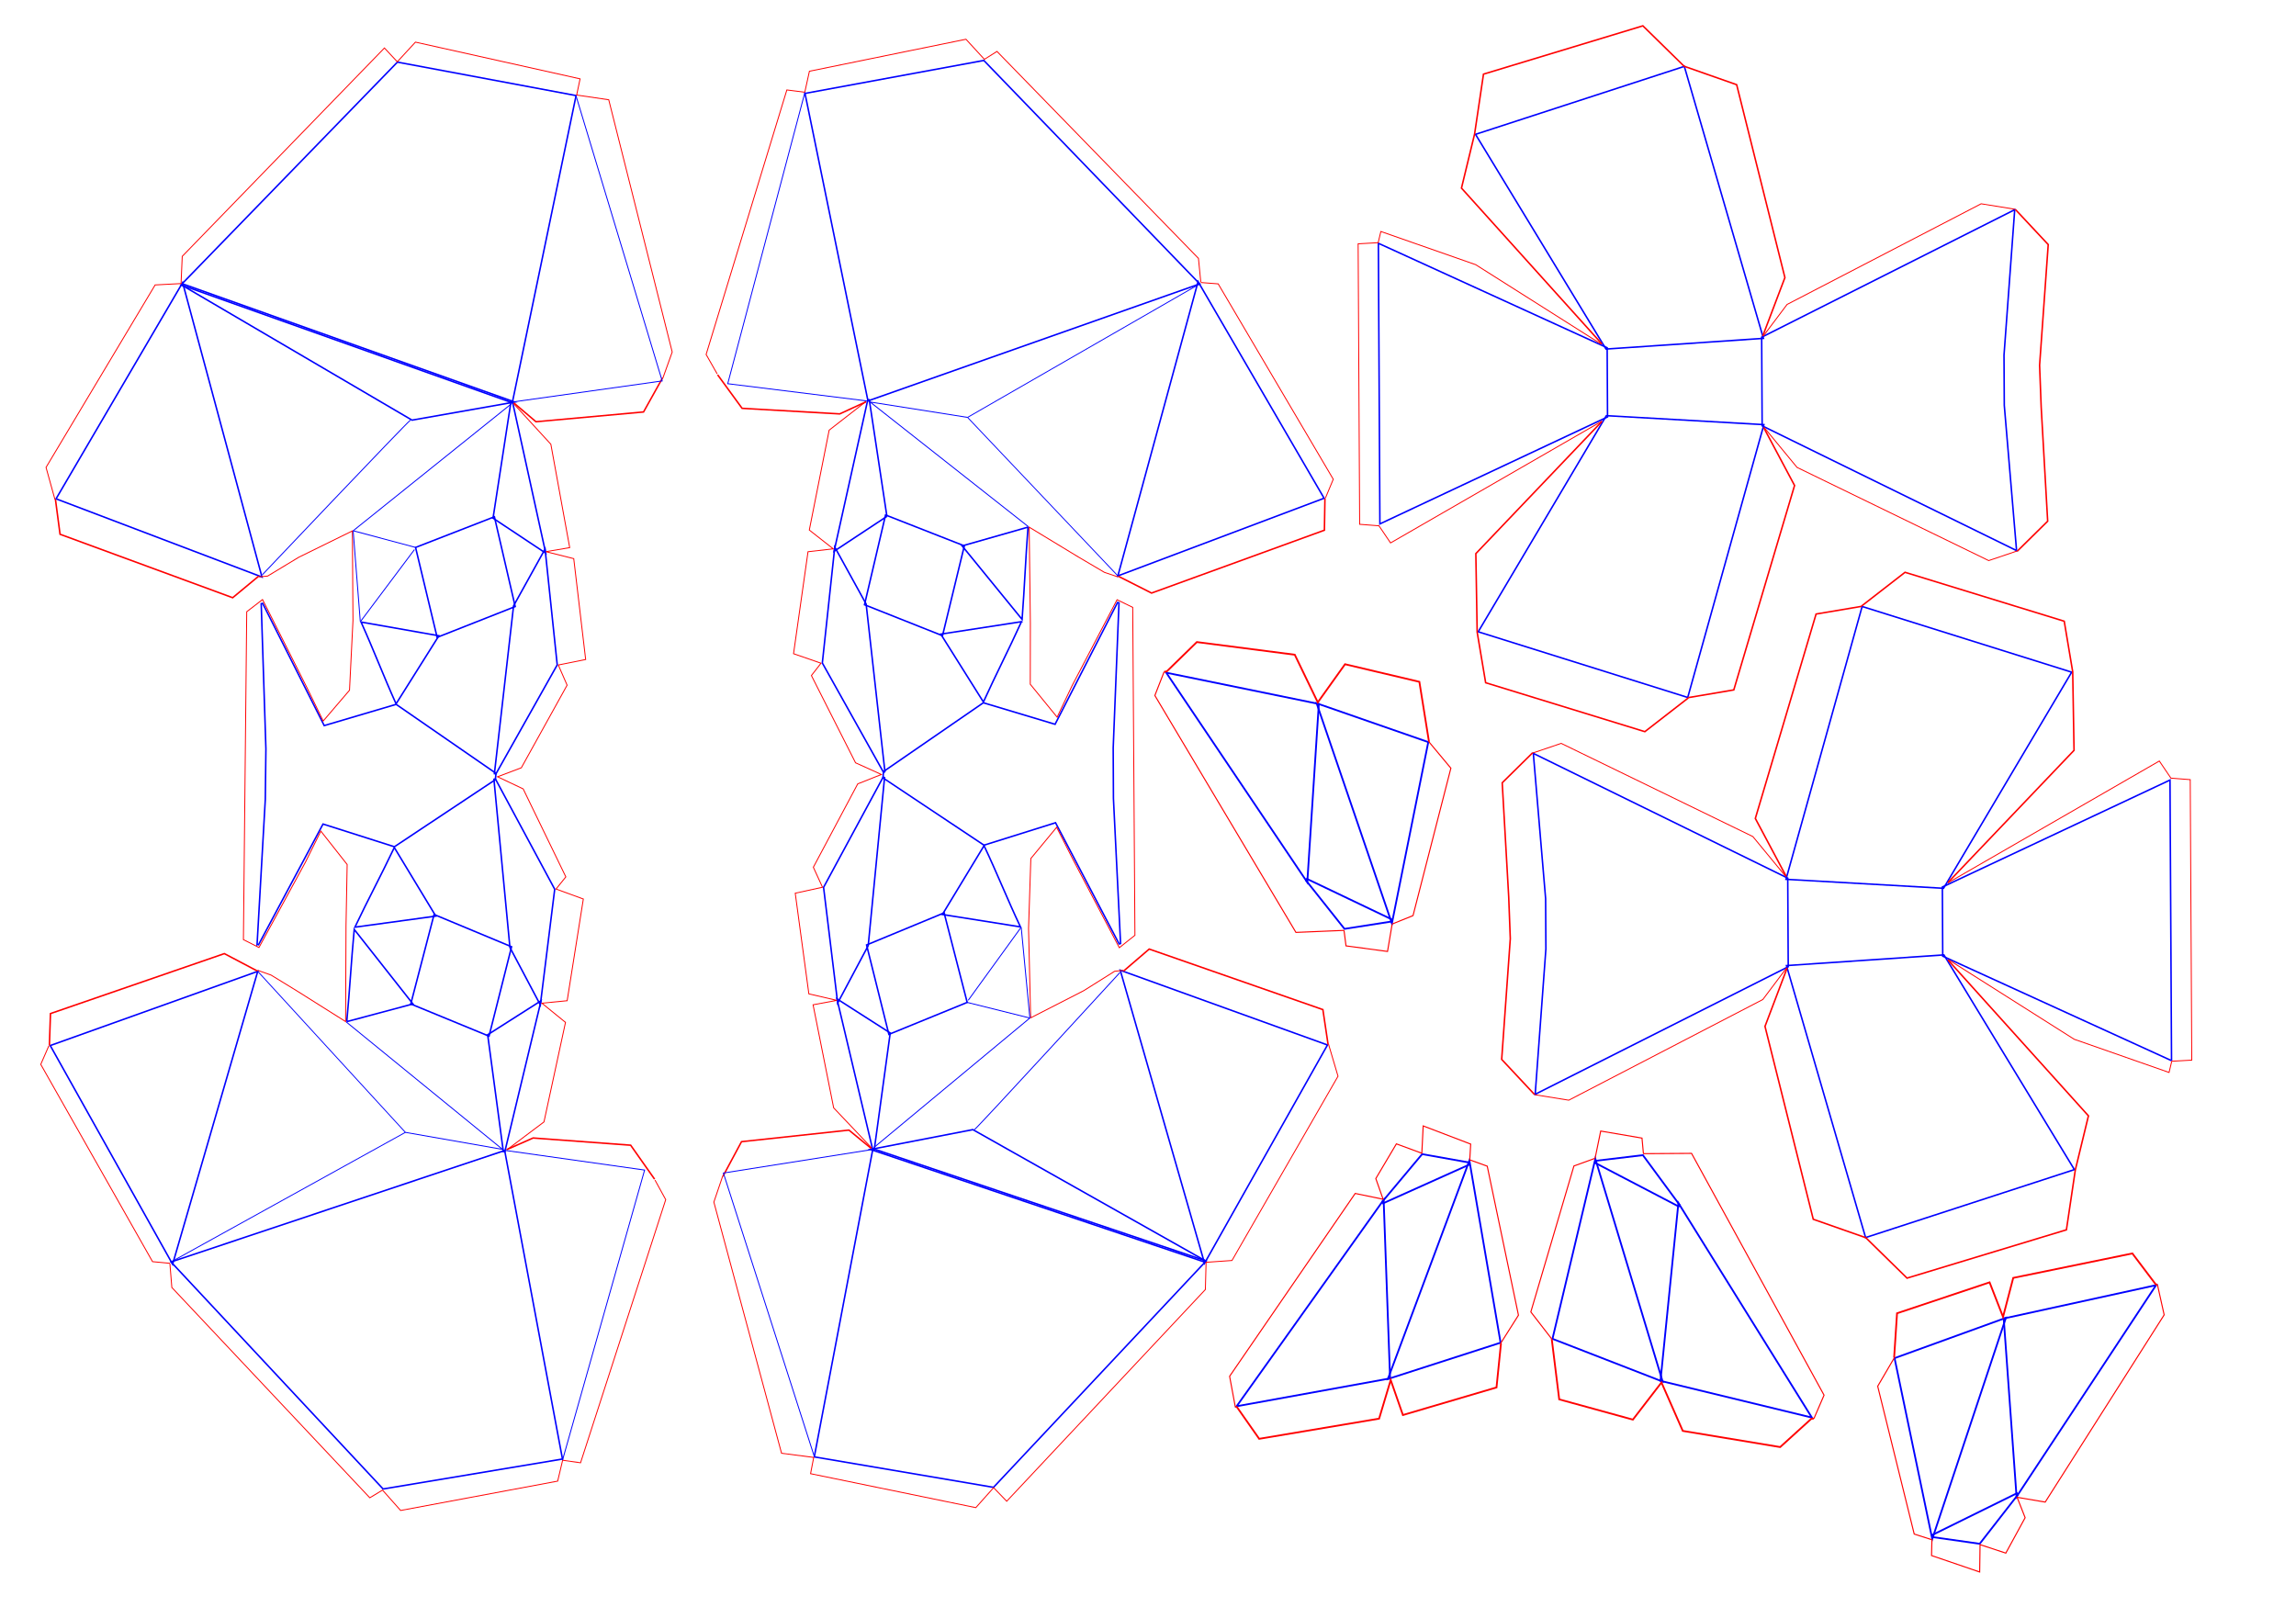 <?xml version="1.0" encoding="UTF-8" standalone="no"?>
<svg
   xmlns:dc="http://purl.org/dc/elements/1.1/"
   xmlns:cc="http://creativecommons.org/ns#"
   xmlns:rdf="http://www.w3.org/1999/02/22-rdf-syntax-ns#"
   xmlns:svg="http://www.w3.org/2000/svg"
   xmlns="http://www.w3.org/2000/svg"
   xmlns:sodipodi="http://sodipodi.sourceforge.net/DTD/sodipodi-0.dtd"
   xmlns:inkscape="http://www.inkscape.org/namespaces/inkscape"
   width="70cm"
   height="49cm"
   viewBox="0 0 2480.315 1736.221"
   version="1.1"
   id="svg2"
   inkscape:version="0.92.1 r15371"
   sodipodi:docname="Mascara_LOW-POLY_CACHORRO-FINAL-_montadas-num_49cmX70cm.svg">
  <defs
     id="defs84" />
  <sodipodi:namedview
     pagecolor="#ffffff"
     bordercolor="#666666"
     borderopacity="1"
     objecttolerance="10"
     gridtolerance="10"
     guidetolerance="10"
     inkscape:pageopacity="0"
     inkscape:pageshadow="2"
     inkscape:window-width="1366"
     inkscape:window-height="705"
     id="namedview82"
     showgrid="false"
     inkscape:zoom="0.28050658"
     inkscape:cx="1258.5375"
     inkscape:cy="941.17499"
     inkscape:window-x="-8"
     inkscape:window-y="-8"
     inkscape:window-maximized="1"
     inkscape:current-layer="svg2"
     units="cm"
     inkscape:document-units="cm"
     showguides="true"
     inkscape:guide-bbox="true" />
  <desc
     id="desc4">'Mascara_cabeca_GATO3-2.blend', Mascara cabeca GATO3, (Blender 2.76 (sub 0))</desc>
  <g
     id="g4900"
     transform="rotate(-89.888,1341.985,-89.473)">
    <path
       inkscape:connector-curvature="0"
       id="path4748"
       d="m 570.432,166.922 -0.308,0.991 -70.219,225.496 294.919,81.692 9.368,-170.197 z"
       style="color:#000000;font-style:normal;font-variant:normal;font-weight:normal;font-stretch:normal;font-size:medium;line-height:normal;font-family:sans-serif;text-indent:0;text-align:start;text-decoration:none;text-decoration-line:none;text-decoration-style:solid;text-decoration-color:#000000;letter-spacing:normal;word-spacing:normal;text-transform:none;writing-mode:lr-tb;direction:ltr;baseline-shift:baseline;text-anchor:start;white-space:normal;clip-rule:nonzero;display:inline;overflow:visible;visibility:visible;opacity:1;isolation:auto;mix-blend-mode:normal;color-interpolation:sRGB;color-interpolation-filters:linearRGB;solid-color:#000000;solid-opacity:1;fill:none;fill-opacity:1;fill-rule:nonzero;stroke:#0000ff;stroke-width:1.641;stroke-linecap:butt;stroke-linejoin:miter;stroke-miterlimit:4;stroke-dasharray:none;stroke-dashoffset:0;stroke-opacity:1;color-rendering:auto;image-rendering:auto;shape-rendering:auto;text-rendering:auto;enable-background:accumulate" />
    <path
       inkscape:connector-curvature="0"
       id="path4752"
       d="m 1107.867,162.963 -231.702,141.409 11.875,170.044 0.978,-0.289 292.707,-85.741 z"
       style="color:#000000;font-style:normal;font-variant:normal;font-weight:normal;font-stretch:normal;font-size:medium;line-height:normal;font-family:sans-serif;text-indent:0;text-align:start;text-decoration:none;text-decoration-line:none;text-decoration-style:solid;text-decoration-color:#000000;letter-spacing:normal;word-spacing:normal;text-transform:none;writing-mode:lr-tb;direction:ltr;baseline-shift:baseline;text-anchor:start;white-space:normal;clip-rule:nonzero;display:inline;overflow:visible;visibility:visible;opacity:1;isolation:auto;mix-blend-mode:normal;color-interpolation:sRGB;color-interpolation-filters:linearRGB;solid-color:#000000;solid-opacity:1;fill:none;fill-opacity:1;fill-rule:nonzero;stroke:#0000ff;stroke-width:1.641;stroke-linecap:butt;stroke-linejoin:miter;stroke-miterlimit:4;stroke-dasharray:none;stroke-dashoffset:0;stroke-opacity:1;color-rendering:auto;image-rendering:auto;shape-rendering:auto;text-rendering:auto;enable-background:accumulate" />
    <path
       inkscape:connector-curvature="0"
       id="path4756"
       d="m 989.958,58.252 -303.171,2.234 116.044,245.696 0.523,-0.007 74.197,-0.545 112.408,-247.379 z"
       style="color:#000000;font-style:normal;font-variant:normal;font-weight:normal;font-stretch:normal;font-size:medium;line-height:normal;font-family:sans-serif;text-indent:0;text-align:start;text-decoration:none;text-decoration-line:none;text-decoration-style:solid;text-decoration-color:#000000;letter-spacing:normal;word-spacing:normal;text-transform:none;writing-mode:lr-tb;direction:ltr;baseline-shift:baseline;text-anchor:start;white-space:normal;clip-rule:nonzero;display:inline;overflow:visible;visibility:visible;opacity:1;isolation:auto;mix-blend-mode:normal;color-interpolation:sRGB;color-interpolation-filters:linearRGB;solid-color:#000000;solid-opacity:1;fill:none;fill-opacity:1;fill-rule:nonzero;stroke:#0000ff;stroke-width:1.641;stroke-linecap:butt;stroke-linejoin:miter;stroke-miterlimit:4;stroke-dasharray:none;stroke-dashoffset:0;stroke-opacity:1;color-rendering:auto;image-rendering:auto;shape-rendering:auto;text-rendering:auto;enable-background:accumulate" />
    <path
       inkscape:connector-curvature="0"
       id="path4760"
       d="m 889.29,472.514 -95.741,0.705 -134.256,275.107 156.883,-13.574 54.34,-0.401 157.069,11.259 z"
       style="color:#000000;font-style:normal;font-variant:normal;font-weight:normal;font-stretch:normal;font-size:medium;line-height:normal;font-family:sans-serif;text-indent:0;text-align:start;text-decoration:none;text-decoration-line:none;text-decoration-style:solid;text-decoration-color:#000000;letter-spacing:normal;word-spacing:normal;text-transform:none;writing-mode:lr-tb;direction:ltr;baseline-shift:baseline;text-anchor:start;white-space:normal;clip-rule:nonzero;display:inline;overflow:visible;visibility:visible;opacity:1;isolation:auto;mix-blend-mode:normal;color-interpolation:sRGB;color-interpolation-filters:linearRGB;solid-color:#000000;solid-opacity:1;fill:none;fill-opacity:1;fill-rule:nonzero;stroke:#0000ff;stroke-width:1.641;stroke-linecap:butt;stroke-linejoin:miter;stroke-miterlimit:4;stroke-dasharray:none;stroke-dashoffset:0;stroke-opacity:1;color-rendering:auto;image-rendering:auto;shape-rendering:auto;text-rendering:auto;enable-background:accumulate" />
    <path
       sodipodi:nodetypes="cccccc"
       inkscape:connector-curvature="0"
       id="path4632"
       d="m 499.467,394.105 -36.59,-46.952 52.529,-172.077 54.629,-9.274 84.844,-1.594 143.029,135.876"
       style="fill:none;fill-rule:evenodd;stroke:#ff0000;stroke-width:1.641px;stroke-linecap:butt;stroke-linejoin:miter;stroke-opacity:1" />
    <path
       sodipodi:nodetypes="cccccccccc"
       inkscape:connector-curvature="0"
       id="path4634"
       d="M 881.626,299.979 1049.75,147.906 l 58.473,14.056 64.698,9.492 52.529,172.077 -43.564,44.618 -19.833,56.817 -208.304,52.529 -62.092,-23.401 -1.305,-0.146"
       style="fill:none;fill-rule:evenodd;stroke:#ff0000;stroke-width:1.641px;stroke-linecap:butt;stroke-linejoin:miter;stroke-opacity:1" />
    <path
       sodipodi:nodetypes="cccc"
       inkscape:connector-curvature="0"
       id="path4636"
       d="m 791.862,474.796 -62.719,33.566 -220.983,-65.208 -8.404,-49.12"
       style="fill:none;fill-rule:evenodd;stroke:#ff0000;stroke-width:1.641px;stroke-linecap:butt;stroke-linejoin:miter;stroke-opacity:1" />
    <path
       sodipodi:nodetypes="cccccc"
       inkscape:connector-curvature="0"
       id="path4638"
       d="m 1027.863,746.3 -37.887,35.574 -130.416,-9.057 -45.283,1.811 -123.171,7.245 -32.398,-32.734"
       style="fill:none;fill-rule:evenodd;stroke:#ff0000;stroke-width:1.641px;stroke-linecap:butt;stroke-linejoin:miter;stroke-opacity:1" />
    <path
       sodipodi:nodetypes="cccc"
       inkscape:connector-curvature="0"
       id="path4868"
       d="m 891.245,474.818 33.477,25.052 109.183,209.453 -5.815,36.522"
       style="opacity:1;fill:none;fill-opacity:1;stroke:#ff0000;stroke-width:0.985;stroke-miterlimit:4;stroke-dasharray:none;stroke-opacity:1" />
    <path
       sodipodi:nodetypes="cccc"
       inkscape:connector-curvature="0"
       id="path4870"
       d="M 659.016,749.345 648.422,718.236 748.692,511.011 791.082,475.958"
       style="opacity:1;fill:none;fill-opacity:1;stroke:#ff0000;stroke-width:0.985;stroke-miterlimit:4;stroke-dasharray:none;stroke-opacity:1" />
    <path
       sodipodi:nodetypes="ccccccccc"
       inkscape:connector-curvature="0"
       id="path4872"
       d="m 881.569,299.005 85.489,-135.598 35.652,-102.498 -12.118,-2.881 -1.252,-21.63 -303.039,2.228 -1.576,20.871 -18.478,12.553 132.065,228.149"
       style="opacity:1;fill:none;fill-opacity:1;stroke:#ff0000;stroke-width:0.985;stroke-miterlimit:4;stroke-dasharray:none;stroke-opacity:1" />
  </g>
  <g
     id="g4887"
     transform="rotate(-177.948,1245.125,1359.406)">
    <path
       inkscape:connector-curvature="0"
       id="path4704"
       d="m 689.704,1245.926 81.295,237.885 39.304,-195.959 -0.813,-0.282 z"
       style="color:#000000;font-style:normal;font-variant:normal;font-weight:normal;font-stretch:normal;font-size:medium;line-height:normal;font-family:sans-serif;text-indent:0;text-align:start;text-decoration:none;text-decoration-line:none;text-decoration-style:solid;text-decoration-color:#000000;letter-spacing:normal;word-spacing:normal;text-transform:none;writing-mode:lr-tb;direction:ltr;baseline-shift:baseline;text-anchor:start;white-space:normal;clip-rule:nonzero;display:inline;overflow:visible;visibility:visible;opacity:1;isolation:auto;mix-blend-mode:normal;color-interpolation:sRGB;color-interpolation-filters:linearRGB;solid-color:#000000;solid-opacity:1;fill:none;fill-opacity:1;fill-rule:nonzero;stroke:#0000ff;stroke-width:1.924;stroke-linecap:butt;stroke-linejoin:miter;stroke-miterlimit:4;stroke-dasharray:none;stroke-dashoffset:0;stroke-opacity:1;color-rendering:auto;image-rendering:auto;shape-rendering:auto;text-rendering:auto;enable-background:accumulate" />
    <path
       inkscape:connector-curvature="0"
       id="path4724"
       d="m 679.227,1435.646 -0.821,1.898 41.383,52.12 51.102,-7.976 0.178,-2.183 z"
       style="color:#000000;font-style:normal;font-variant:normal;font-weight:normal;font-stretch:normal;font-size:medium;line-height:normal;font-family:sans-serif;text-indent:0;text-align:start;text-decoration:none;text-decoration-line:none;text-decoration-style:solid;text-decoration-color:#000000;letter-spacing:normal;word-spacing:normal;text-transform:none;writing-mode:lr-tb;direction:ltr;baseline-shift:baseline;text-anchor:start;white-space:normal;clip-rule:nonzero;display:inline;overflow:visible;visibility:visible;opacity:1;isolation:auto;mix-blend-mode:normal;color-interpolation:sRGB;color-interpolation-filters:linearRGB;solid-color:#000000;solid-opacity:1;fill:none;fill-opacity:1;fill-rule:nonzero;stroke:#0000ff;stroke-width:1.924;stroke-linecap:butt;stroke-linejoin:miter;stroke-miterlimit:4;stroke-dasharray:none;stroke-dashoffset:0;stroke-opacity:1;color-rendering:auto;image-rendering:auto;shape-rendering:auto;text-rendering:auto;enable-background:accumulate" />
    <path
       inkscape:connector-curvature="0"
       id="path4732"
       d="m 527.227,1212.874 152.386,226.472 12.458,-192.702 -0.767,-0.158 -164.077,-33.613 z"
       style="color:#000000;font-style:normal;font-variant:normal;font-weight:normal;font-stretch:normal;font-size:medium;line-height:normal;font-family:sans-serif;text-indent:0;text-align:start;text-decoration:none;text-decoration-line:none;text-decoration-style:solid;text-decoration-color:#000000;letter-spacing:normal;word-spacing:normal;text-transform:none;writing-mode:lr-tb;direction:ltr;baseline-shift:baseline;text-anchor:start;white-space:normal;clip-rule:nonzero;display:inline;overflow:visible;visibility:visible;opacity:1;isolation:auto;mix-blend-mode:normal;color-interpolation:sRGB;color-interpolation-filters:linearRGB;solid-color:#000000;solid-opacity:1;fill:none;fill-opacity:1;fill-rule:nonzero;stroke:#0000ff;stroke-width:1.924;stroke-linecap:butt;stroke-linejoin:miter;stroke-miterlimit:4;stroke-dasharray:none;stroke-dashoffset:0;stroke-opacity:1;color-rendering:auto;image-rendering:auto;shape-rendering:auto;text-rendering:auto;enable-background:accumulate" />
    <path
       inkscape:connector-curvature="0"
       id="path4776"
       d="m 986.465,1238.104 -1.679,0.604 -118.613,42.974 40.726,195.408 z"
       style="color:#000000;font-style:normal;font-variant:normal;font-weight:normal;font-stretch:normal;font-size:medium;line-height:normal;font-family:sans-serif;text-indent:0;text-align:start;text-decoration:none;text-decoration-line:none;text-decoration-style:solid;text-decoration-color:#000000;letter-spacing:normal;word-spacing:normal;text-transform:none;writing-mode:lr-tb;direction:ltr;baseline-shift:baseline;text-anchor:start;white-space:normal;clip-rule:nonzero;display:inline;overflow:visible;visibility:visible;opacity:1;isolation:auto;mix-blend-mode:normal;color-interpolation:sRGB;color-interpolation-filters:linearRGB;solid-color:#000000;solid-opacity:1;fill:none;fill-opacity:1;fill-rule:nonzero;stroke:#0000ff;stroke-width:1.924;stroke-linecap:butt;stroke-linejoin:miter;stroke-miterlimit:4;stroke-dasharray:none;stroke-dashoffset:0;stroke-opacity:1;color-rendering:auto;image-rendering:auto;shape-rendering:auto;text-rendering:auto;enable-background:accumulate" />
    <path
       inkscape:connector-curvature="0"
       id="path4784"
       d="m 998.318,1427.67 -91.52,45.113 0.195,2.188 51.157,7.265 41.007,-52.679 z"
       style="color:#000000;font-style:normal;font-variant:normal;font-weight:normal;font-stretch:normal;font-size:medium;line-height:normal;font-family:sans-serif;text-indent:0;text-align:start;text-decoration:none;text-decoration-line:none;text-decoration-style:solid;text-decoration-color:#000000;letter-spacing:normal;word-spacing:normal;text-transform:none;writing-mode:lr-tb;direction:ltr;baseline-shift:baseline;text-anchor:start;white-space:normal;clip-rule:nonzero;display:inline;overflow:visible;visibility:visible;opacity:1;isolation:auto;mix-blend-mode:normal;color-interpolation:sRGB;color-interpolation-filters:linearRGB;solid-color:#000000;solid-opacity:1;fill:none;fill-opacity:1;fill-rule:nonzero;stroke:#0000ff;stroke-width:1.924;stroke-linecap:butt;stroke-linejoin:miter;stroke-miterlimit:4;stroke-dasharray:none;stroke-dashoffset:0;stroke-opacity:1;color-rendering:auto;image-rendering:auto;shape-rendering:auto;text-rendering:auto;enable-background:accumulate" />
    <path
       inkscape:connector-curvature="0"
       id="path4788"
       d="m 1148.694,1202.824 -2.305,0.503 -162.288,35.527 13.858,192.517 z"
       style="color:#000000;font-style:normal;font-variant:normal;font-weight:normal;font-stretch:normal;font-size:medium;line-height:normal;font-family:sans-serif;text-indent:0;text-align:start;text-decoration:none;text-decoration-line:none;text-decoration-style:solid;text-decoration-color:#000000;letter-spacing:normal;word-spacing:normal;text-transform:none;writing-mode:lr-tb;direction:ltr;baseline-shift:baseline;text-anchor:start;white-space:normal;clip-rule:nonzero;display:inline;overflow:visible;visibility:visible;opacity:1;isolation:auto;mix-blend-mode:normal;color-interpolation:sRGB;color-interpolation-filters:linearRGB;solid-color:#000000;solid-opacity:1;fill:none;fill-opacity:1;fill-rule:nonzero;stroke:#0000ff;stroke-width:1.924;stroke-linecap:butt;stroke-linejoin:miter;stroke-miterlimit:4;stroke-dasharray:none;stroke-dashoffset:0;stroke-opacity:1;color-rendering:auto;image-rendering:auto;shape-rendering:auto;text-rendering:auto;enable-background:accumulate" />
    <path
       sodipodi:nodetypes="cccccccc"
       inkscape:connector-curvature="0"
       id="path4648"
       d="m 811.086,1287.601 -10.401,-64.863 -80.303,-19.005 -29.434,41.194 -24.866,-51.458 -105.777,-13.671 -32.489,31.69 -2.778,0.405"
       style="fill:none;fill-rule:evenodd;stroke:#ff0000;stroke-width:1.924px;stroke-linecap:butt;stroke-linejoin:miter;stroke-opacity:1" />
    <path
       sodipodi:nodetypes="cccccccc"
       inkscape:connector-curvature="0"
       id="path4650"
       d="m 865.722,1280.95 3.127,-47.751 99.985,-33.407 14.535,37.322 11.005,-42.14 128.703,-26.418 25.338,33.548 1.51,0.047"
       style="fill:none;fill-rule:evenodd;stroke:#ff0000;stroke-width:1.924px;stroke-linecap:butt;stroke-linejoin:miter;stroke-opacity:1" />
    <path
       sodipodi:nodetypes="cccc"
       inkscape:connector-curvature="0"
       id="path4876"
       d="m 719.344,1491.29 -52,2.189 -152.403,-255.946 10.027,-25.691"
       style="opacity:1;fill:none;fill-opacity:1;stroke:#ff0000;stroke-width:1.154;stroke-miterlimit:4;stroke-dasharray:none;stroke-opacity:1" />
    <path
       sodipodi:nodetypes="cccc"
       inkscape:connector-curvature="0"
       id="path4878"
       d="m 811.125,1287.732 23.592,28.317 -40.877,159.267 -22.46,9.074"
       style="opacity:1;fill:none;fill-opacity:1;stroke:#ff0000;stroke-width:1.154;stroke-miterlimit:4;stroke-dasharray:none;stroke-opacity:1" />
    <path
       sodipodi:nodetypes="ccccccccccccc"
       inkscape:connector-curvature="0"
       id="path4880"
       d="m 866.211,1280.762 -18.258,31.283 39.462,159.705 19.115,6.127 -0.395,17.075 51.985,17.778 0.415,-29.566 27.825,9.168 20.875,-38.272 -8.663,-22.04 30.342,5.173 128.51,-202.271 -7.326,-32.835"
       style="opacity:1;fill:none;fill-opacity:1;stroke:#ff0000;stroke-width:1.154;stroke-miterlimit:4;stroke-dasharray:none;stroke-opacity:1" />
    <path
       sodipodi:nodetypes="cccc"
       inkscape:connector-curvature="0"
       id="path4882"
       d="m 771.23,1484.773 -4.941,29.288 -44.85,-6.019 -2.149,-16.748"
       style="opacity:1;fill:none;fill-opacity:1;stroke:#ff0000;stroke-width:1.154;stroke-miterlimit:4;stroke-dasharray:none;stroke-opacity:1" />
  </g>
  <g
     id="g4983"
     transform="rotate(89.616,1012.088,1010.16)">
    <path
       inkscape:connector-curvature="0"
       id="path4678"
       d="m 654.612,811.036 -0.417,1.548 131.118,68.372 -23.765,77.332 73.607,108.397 6.841,0.523 73.424,-108.587 -23.733,-77.451 131.397,-67.833 -0.41,-1.552 -156.72,6.659 -54.651,-0.112 -156.691,-7.297 z"
       style="color:#000000;font-style:normal;font-variant:normal;font-weight:normal;font-stretch:normal;font-size:medium;line-height:normal;font-family:sans-serif;text-indent:0;text-align:start;text-decoration:none;text-decoration-line:none;text-decoration-style:solid;text-decoration-color:#000000;letter-spacing:normal;word-spacing:normal;text-transform:none;writing-mode:lr-tb;direction:ltr;baseline-shift:baseline;text-anchor:start;white-space:normal;clip-rule:nonzero;display:inline;overflow:visible;visibility:visible;opacity:1;isolation:auto;mix-blend-mode:normal;color-interpolation:sRGB;color-interpolation-filters:linearRGB;solid-color:#000000;solid-opacity:1;fill:none;fill-opacity:1;fill-rule:nonzero;stroke:#0000ff;stroke-width:1.641;stroke-linecap:butt;stroke-linejoin:miter;stroke-miterlimit:4;stroke-dasharray:none;stroke-dashoffset:0;stroke-opacity:1;color-rendering:auto;image-rendering:auto;shape-rendering:auto;text-rendering:auto;enable-background:accumulate" />
    <path
       inkscape:connector-curvature="0"
       id="path4682"
       d="m 1365.874,722.727 -143.236,249.976 20.684,110.683 1.01,-2.937 123.029,-357.046 z"
       style="color:#000000;font-style:normal;font-variant:normal;font-weight:normal;font-stretch:normal;font-size:medium;line-height:normal;font-family:sans-serif;text-indent:0;text-align:start;text-decoration:none;text-decoration-line:none;text-decoration-style:solid;text-decoration-color:#000000;letter-spacing:normal;word-spacing:normal;text-transform:none;writing-mode:lr-tb;direction:ltr;baseline-shift:baseline;text-anchor:start;white-space:normal;clip-rule:nonzero;display:inline;overflow:visible;visibility:visible;opacity:1;isolation:auto;mix-blend-mode:normal;color-interpolation:sRGB;color-interpolation-filters:linearRGB;solid-color:#000000;solid-opacity:1;fill:none;fill-opacity:1;fill-rule:nonzero;stroke:#0000ff;stroke-width:1.641;stroke-linecap:butt;stroke-linejoin:miter;stroke-miterlimit:4;stroke-dasharray:none;stroke-dashoffset:0;stroke-opacity:1;color-rendering:auto;image-rendering:auto;shape-rendering:auto;text-rendering:auto;enable-background:accumulate" />
    <path
       inkscape:connector-curvature="0"
       id="path4674"
       d="m 543.031,588.705 -234.931,134.57 1.888,0.529 315.463,88.232 z"
       style="color:#000000;font-style:normal;font-variant:normal;font-weight:normal;font-stretch:normal;font-size:medium;line-height:normal;font-family:sans-serif;text-indent:0;text-align:start;text-decoration:none;text-decoration-line:none;text-decoration-style:solid;text-decoration-color:#000000;letter-spacing:normal;word-spacing:normal;text-transform:none;writing-mode:lr-tb;direction:ltr;baseline-shift:baseline;text-anchor:start;white-space:normal;clip-rule:nonzero;display:inline;overflow:visible;visibility:visible;opacity:1;isolation:auto;mix-blend-mode:normal;color-interpolation:sRGB;color-interpolation-filters:linearRGB;solid-color:#000000;solid-opacity:1;fill:none;fill-opacity:1;fill-rule:nonzero;stroke:#0000ff;stroke-width:1.641;stroke-linecap:butt;stroke-linejoin:miter;stroke-miterlimit:4;stroke-dasharray:none;stroke-dashoffset:0;stroke-opacity:1;color-rendering:auto;image-rendering:auto;shape-rendering:auto;text-rendering:auto;enable-background:accumulate" />
    <path
       inkscape:connector-curvature="0"
       id="path4696"
       d="m 841.67,1065.539 -0.481,1.536 118.618,65.14 0.263,-0.033 124.799,-14.362 -61.765,-33.412 -181.434,-18.87 z"
       style="color:#000000;font-style:normal;font-variant:normal;font-weight:normal;font-stretch:normal;font-size:medium;line-height:normal;font-family:sans-serif;text-indent:0;text-align:start;text-decoration:none;text-decoration-line:none;text-decoration-style:solid;text-decoration-color:#000000;letter-spacing:normal;word-spacing:normal;text-transform:none;writing-mode:lr-tb;direction:ltr;baseline-shift:baseline;text-anchor:start;white-space:normal;clip-rule:nonzero;display:inline;overflow:visible;visibility:visible;opacity:1;isolation:auto;mix-blend-mode:normal;color-interpolation:sRGB;color-interpolation-filters:linearRGB;solid-color:#000000;solid-opacity:1;fill:none;fill-opacity:1;fill-rule:nonzero;stroke:#0000ff;stroke-width:1.641;stroke-linecap:butt;stroke-linejoin:miter;stroke-miterlimit:4;stroke-dasharray:none;stroke-dashoffset:0;stroke-opacity:1;color-rendering:auto;image-rendering:auto;shape-rendering:auto;text-rendering:auto;enable-background:accumulate" />
    <path
       inkscape:connector-curvature="0"
       id="path4700"
       d="m 835.527,1065.084 -181.489,19.101 -61.761,33.476 125.135,14.276 0.231,-0.128 118.365,-65.189 -0.481,-1.536 z"
       style="color:#000000;font-style:normal;font-variant:normal;font-weight:normal;font-stretch:normal;font-size:medium;line-height:normal;font-family:sans-serif;text-indent:0;text-align:start;text-decoration:none;text-decoration-line:none;text-decoration-style:solid;text-decoration-color:#000000;letter-spacing:normal;word-spacing:normal;text-transform:none;writing-mode:lr-tb;direction:ltr;baseline-shift:baseline;text-anchor:start;white-space:normal;clip-rule:nonzero;display:inline;overflow:visible;visibility:visible;opacity:1;isolation:auto;mix-blend-mode:normal;color-interpolation:sRGB;color-interpolation-filters:linearRGB;solid-color:#000000;solid-opacity:1;fill:none;fill-opacity:1;fill-rule:nonzero;stroke:#0000ff;stroke-width:1.641;stroke-linecap:butt;stroke-linejoin:miter;stroke-miterlimit:4;stroke-dasharray:none;stroke-dashoffset:0;stroke-opacity:1;color-rendering:auto;image-rendering:auto;shape-rendering:auto;text-rendering:auto;enable-background:accumulate" />
    <path
       inkscape:connector-curvature="0"
       id="path4712"
       d="m 591.892,977.701 -0.266,0.664 -33.668,84.209 96.821,23.374 34.031,-84.052 z"
       style="color:#000000;font-style:normal;font-variant:normal;font-weight:normal;font-stretch:normal;font-size:medium;line-height:normal;font-family:sans-serif;text-indent:0;text-align:start;text-decoration:none;text-decoration-line:none;text-decoration-style:solid;text-decoration-color:#000000;letter-spacing:normal;word-spacing:normal;text-transform:none;writing-mode:lr-tb;direction:ltr;baseline-shift:baseline;text-anchor:start;white-space:normal;clip-rule:nonzero;display:inline;overflow:visible;visibility:visible;opacity:1;isolation:auto;mix-blend-mode:normal;color-interpolation:sRGB;color-interpolation-filters:linearRGB;solid-color:#000000;solid-opacity:1;fill:none;fill-opacity:1;fill-rule:nonzero;stroke:#0000ff;stroke-width:1.641;stroke-linecap:butt;stroke-linejoin:miter;stroke-miterlimit:4;stroke-dasharray:none;stroke-dashoffset:0;stroke-opacity:1;color-rendering:auto;image-rendering:auto;shape-rendering:auto;text-rendering:auto;enable-background:accumulate" />
    <path
       sodipodi:nodetypes="cccc"
       inkscape:connector-curvature="0"
       id="path4720"
       d="m 674.234,916.518 12.841,87.266 73.632,-45.573 c -30.43,-14.091 -56.044,-27.6 -86.474,-41.693 z"
       style="color:#000000;font-style:normal;font-variant:normal;font-weight:normal;font-stretch:normal;font-size:medium;line-height:normal;font-family:sans-serif;text-indent:0;text-align:start;text-decoration:none;text-decoration-line:none;text-decoration-style:solid;text-decoration-color:#000000;letter-spacing:normal;word-spacing:normal;text-transform:none;writing-mode:lr-tb;direction:ltr;baseline-shift:baseline;text-anchor:start;white-space:normal;clip-rule:nonzero;display:inline;overflow:visible;visibility:visible;opacity:1;isolation:auto;mix-blend-mode:normal;color-interpolation:sRGB;color-interpolation-filters:linearRGB;solid-color:#000000;solid-opacity:1;fill:none;fill-opacity:1;fill-rule:nonzero;stroke:#0000ff;stroke-width:1.641;stroke-linecap:butt;stroke-linejoin:miter;stroke-miterlimit:4;stroke-dasharray:none;stroke-dashoffset:0;stroke-opacity:1;color-rendering:auto;image-rendering:auto;shape-rendering:auto;text-rendering:auto;enable-background:accumulate" />
    <path
       inkscape:connector-curvature="0"
       id="path4728"
       d="m 559.474,1061.112 -126.088,18.187 -0.067,1.609 163.436,37.486 -37.281,-57.283 z"
       style="color:#000000;font-style:normal;font-variant:normal;font-weight:normal;font-stretch:normal;font-size:medium;line-height:normal;font-family:sans-serif;text-indent:0;text-align:start;text-decoration:none;text-decoration-line:none;text-decoration-style:solid;text-decoration-color:#000000;letter-spacing:normal;word-spacing:normal;text-transform:none;writing-mode:lr-tb;direction:ltr;baseline-shift:baseline;text-anchor:start;white-space:normal;clip-rule:nonzero;display:inline;overflow:visible;visibility:visible;opacity:1;isolation:auto;mix-blend-mode:normal;color-interpolation:sRGB;color-interpolation-filters:linearRGB;solid-color:#000000;solid-opacity:1;fill:none;fill-opacity:1;fill-rule:nonzero;stroke:#0000ff;stroke-width:1.641;stroke-linecap:butt;stroke-linejoin:miter;stroke-miterlimit:4;stroke-dasharray:none;stroke-dashoffset:0;stroke-opacity:1;color-rendering:auto;image-rendering:auto;shape-rendering:auto;text-rendering:auto;enable-background:accumulate" />
    <path
       sodipodi:nodetypes="cccc"
       inkscape:connector-curvature="0"
       id="path4740"
       d="m 572.115,908.765 19.812,71.28 79.866,-64.238 c -34.983,-2.882 -64.696,-4.159 -99.679,-7.042 z"
       style="color:#000000;font-style:normal;font-variant:normal;font-weight:normal;font-stretch:normal;font-size:medium;line-height:normal;font-family:sans-serif;text-indent:0;text-align:start;text-decoration:none;text-decoration-line:none;text-decoration-style:solid;text-decoration-color:#000000;letter-spacing:normal;word-spacing:normal;text-transform:none;writing-mode:lr-tb;direction:ltr;baseline-shift:baseline;text-anchor:start;white-space:normal;clip-rule:nonzero;display:inline;overflow:visible;visibility:visible;opacity:1;isolation:auto;mix-blend-mode:normal;color-interpolation:sRGB;color-interpolation-filters:linearRGB;solid-color:#000000;solid-opacity:1;fill:none;fill-opacity:1;fill-rule:nonzero;stroke:#0000ff;stroke-width:1.641;stroke-linecap:butt;stroke-linejoin:miter;stroke-miterlimit:4;stroke-dasharray:none;stroke-dashoffset:0;stroke-opacity:1;color-rendering:auto;image-rendering:auto;shape-rendering:auto;text-rendering:auto;enable-background:accumulate" />
    <path
       inkscape:connector-curvature="0"
       id="path4764"
       d="m 1133.764,589.019 -82.254,223.306 1.548,-0.433 315.636,-88.495 z"
       style="color:#000000;font-style:normal;font-variant:normal;font-weight:normal;font-stretch:normal;font-size:medium;line-height:normal;font-family:sans-serif;text-indent:0;text-align:start;text-decoration:none;text-decoration-line:none;text-decoration-style:solid;text-decoration-color:#000000;letter-spacing:normal;word-spacing:normal;text-transform:none;writing-mode:lr-tb;direction:ltr;baseline-shift:baseline;text-anchor:start;white-space:normal;clip-rule:nonzero;display:inline;overflow:visible;visibility:visible;opacity:1;isolation:auto;mix-blend-mode:normal;color-interpolation:sRGB;color-interpolation-filters:linearRGB;solid-color:#000000;solid-opacity:1;fill:none;fill-opacity:1;fill-rule:nonzero;stroke:#0000ff;stroke-width:1.641;stroke-linecap:butt;stroke-linejoin:miter;stroke-miterlimit:4;stroke-dasharray:none;stroke-dashoffset:0;stroke-opacity:1;color-rendering:auto;image-rendering:auto;shape-rendering:auto;text-rendering:auto;enable-background:accumulate" />
    <path
       sodipodi:nodetypes="cccc"
       inkscape:connector-curvature="0"
       id="path4780"
       d="m 1003.95,919.838 c -30.447,14.115 -57.535,24.59 -87.98,38.709 l 74.017,45.512 z"
       style="color:#000000;font-style:normal;font-variant:normal;font-weight:normal;font-stretch:normal;font-size:medium;line-height:normal;font-family:sans-serif;text-indent:0;text-align:start;text-decoration:none;text-decoration-line:none;text-decoration-style:solid;text-decoration-color:#000000;letter-spacing:normal;word-spacing:normal;text-transform:none;writing-mode:lr-tb;direction:ltr;baseline-shift:baseline;text-anchor:start;white-space:normal;clip-rule:nonzero;display:inline;overflow:visible;visibility:visible;opacity:1;isolation:auto;mix-blend-mode:normal;color-interpolation:sRGB;color-interpolation-filters:linearRGB;solid-color:#000000;solid-opacity:1;fill:none;fill-opacity:1;fill-rule:nonzero;stroke:#0000ff;stroke-width:1.641;stroke-linecap:butt;stroke-linejoin:miter;stroke-miterlimit:4;stroke-dasharray:none;stroke-dashoffset:0;stroke-opacity:1;color-rendering:auto;image-rendering:auto;shape-rendering:auto;text-rendering:auto;enable-background:accumulate" />
    <path
       inkscape:connector-curvature="0"
       id="path4792"
       d="m 1117.62,1061.275 -37.227,57.283 1.978,-0.455 161.372,-37.121 -0.068,-1.609 -126.056,-18.097 z"
       style="color:#000000;font-style:normal;font-variant:normal;font-weight:normal;font-stretch:normal;font-size:medium;line-height:normal;font-family:sans-serif;text-indent:0;text-align:start;text-decoration:none;text-decoration-line:none;text-decoration-style:solid;text-decoration-color:#000000;letter-spacing:normal;word-spacing:normal;text-transform:none;writing-mode:lr-tb;direction:ltr;baseline-shift:baseline;text-anchor:start;white-space:normal;clip-rule:nonzero;display:inline;overflow:visible;visibility:visible;opacity:1;isolation:auto;mix-blend-mode:normal;color-interpolation:sRGB;color-interpolation-filters:linearRGB;solid-color:#000000;solid-opacity:1;fill:none;fill-opacity:1;fill-rule:nonzero;stroke:#0000ff;stroke-width:1.641;stroke-linecap:butt;stroke-linejoin:miter;stroke-miterlimit:4;stroke-dasharray:none;stroke-dashoffset:0;stroke-opacity:1;color-rendering:auto;image-rendering:auto;shape-rendering:auto;text-rendering:auto;enable-background:accumulate" />
    <path
       inkscape:connector-curvature="0"
       id="path4800"
       d="m 1085.15,977.909 -96.898,24.265 0.353,0.875 33.755,83.122 96.776,-23.438 z"
       style="color:#000000;font-style:normal;font-variant:normal;font-weight:normal;font-stretch:normal;font-size:medium;line-height:normal;font-family:sans-serif;text-indent:0;text-align:start;text-decoration:none;text-decoration-line:none;text-decoration-style:solid;text-decoration-color:#000000;letter-spacing:normal;word-spacing:normal;text-transform:none;writing-mode:lr-tb;direction:ltr;baseline-shift:baseline;text-anchor:start;white-space:normal;clip-rule:nonzero;display:inline;overflow:visible;visibility:visible;opacity:1;isolation:auto;mix-blend-mode:normal;color-interpolation:sRGB;color-interpolation-filters:linearRGB;solid-color:#000000;solid-opacity:1;fill:none;fill-opacity:1;fill-rule:nonzero;stroke:#0000ff;stroke-width:1.641;stroke-linecap:butt;stroke-linejoin:miter;stroke-miterlimit:4;stroke-dasharray:none;stroke-dashoffset:0;stroke-opacity:1;color-rendering:auto;image-rendering:auto;shape-rendering:auto;text-rendering:auto;enable-background:accumulate" />
    <path
       inkscape:connector-curvature="0"
       id="path4816"
       d="m 1366.226,721.659 -0.417,1.209 -123.334,357.937 332.598,65.564 34.191,-193.366 z"
       style="color:#000000;font-style:normal;font-variant:normal;font-weight:normal;font-stretch:normal;font-size:medium;line-height:normal;font-family:sans-serif;text-indent:0;text-align:start;text-decoration:none;text-decoration-line:none;text-decoration-style:solid;text-decoration-color:#000000;letter-spacing:normal;word-spacing:normal;text-transform:none;writing-mode:lr-tb;direction:ltr;baseline-shift:baseline;text-anchor:start;white-space:normal;clip-rule:nonzero;display:inline;overflow:visible;visibility:visible;opacity:1;isolation:auto;mix-blend-mode:normal;color-interpolation:sRGB;color-interpolation-filters:linearRGB;solid-color:#000000;solid-opacity:1;fill:none;fill-opacity:1;fill-rule:nonzero;stroke:#0000ff;stroke-width:1.641;stroke-linecap:butt;stroke-linejoin:miter;stroke-miterlimit:4;stroke-dasharray:none;stroke-dashoffset:0;stroke-opacity:1;color-rendering:auto;image-rendering:auto;shape-rendering:auto;text-rendering:auto;enable-background:accumulate" />
    <path
       inkscape:connector-curvature="0"
       id="path4670"
       d="M 310.569,721.538 67.592,953.112 101.911,1146.526 l 332.675,-65.794 -0.308,-0.891 z"
       style="color:#000000;font-style:normal;font-variant:normal;font-weight:normal;font-stretch:normal;font-size:medium;line-height:normal;font-family:sans-serif;text-indent:0;text-align:start;text-decoration:none;text-decoration-line:none;text-decoration-style:solid;text-decoration-color:#000000;letter-spacing:normal;word-spacing:normal;text-transform:none;writing-mode:lr-tb;direction:ltr;baseline-shift:baseline;text-anchor:start;white-space:normal;clip-rule:nonzero;display:inline;overflow:visible;visibility:visible;opacity:1;isolation:auto;mix-blend-mode:normal;color-interpolation:sRGB;color-interpolation-filters:linearRGB;solid-color:#000000;solid-opacity:1;fill:none;fill-opacity:1;fill-rule:nonzero;stroke:#0000ff;stroke-width:1.641;stroke-linecap:butt;stroke-linejoin:miter;stroke-miterlimit:4;stroke-dasharray:none;stroke-dashoffset:0;stroke-opacity:1;color-rendering:auto;image-rendering:auto;shape-rendering:auto;text-rendering:auto;enable-background:accumulate" />
    <path
       sodipodi:nodetypes="cccc"
       inkscape:connector-curvature="0"
       id="path4640"
       d="m 1052.493,808.828 -23.649,-27.933 66.664,-187.172 37.802,-5.374"
       style="fill:none;fill-rule:evenodd;stroke:#ff0000;stroke-width:1.641px;stroke-linecap:butt;stroke-linejoin:miter;stroke-opacity:1" />
    <path
       sodipodi:nodetypes="cccc"
       inkscape:connector-curvature="0"
       id="path4642"
       d="m 625.852,811.518 18.392,-35.75 -66.664,-187.172 -34.478,-0.806"
       style="fill:none;fill-rule:evenodd;stroke:#ff0000;stroke-width:1.641px;stroke-linecap:butt;stroke-linejoin:miter;stroke-opacity:1" />
    <path
       sodipodi:nodetypes="cccc"
       inkscape:connector-curvature="0"
       id="path4644"
       d="m 405.254,1242.98 36.434,-26.205 6.727,-105.46 -12.937,-28.587"
       style="fill:none;fill-rule:evenodd;stroke:#ff0000;stroke-width:1.641px;stroke-linecap:butt;stroke-linejoin:miter;stroke-opacity:1" />
    <path
       sodipodi:nodetypes="cccc"
       inkscape:connector-curvature="0"
       id="path4646"
       d="m 1271.299,1243.032 -37.307,-20.329 -11.733,-116.114 20.078,-24.085"
       style="fill:none;fill-rule:evenodd;stroke:#ff0000;stroke-width:1.611px;stroke-linecap:butt;stroke-linejoin:miter;stroke-opacity:1" />
    <path
       sodipodi:nodetypes="cccc"
       inkscape:connector-curvature="0"
       id="path4860"
       d="m 542.735,587.21 -20.146,-8.55 -211.917,122.896 -1.576,18.792"
       style="opacity:1;fill:none;fill-opacity:1;stroke:#ff0000;stroke-width:0.985;stroke-miterlimit:4;stroke-dasharray:none;stroke-opacity:1" />
    <path
       sodipodi:nodetypes="ccccccccccccc"
       inkscape:connector-curvature="0"
       id="path4862"
       d="m 1133.017,587.84 34.582,-9.983 198.312,115.868 1.753,27.986 29.442,0.981 227.279,216.138 -14.765,14.052 21.45,19.371 -37.88,178.258 -17.558,-3.505 -4.724,34.701 -271.843,71.303 -28.016,-9.715"
       style="opacity:1;fill:none;fill-opacity:1;stroke:#ff0000;stroke-width:0.985;stroke-miterlimit:4;stroke-dasharray:none;stroke-opacity:1" />
    <path
       sodipodi:nodetypes="cccccccccc"
       inkscape:connector-curvature="0"
       id="path4864"
       d="m 308.723,720.339 -25.73,2.353 -225.051,216.138 8.451,13.666 -21.821,19.757 33.423,169.345 22.618,5.129 -2.564,19.381 285.213,89.129 21.063,-11.813"
       style="opacity:1;fill:none;fill-opacity:1;stroke:#ff0000;stroke-width:0.985;stroke-miterlimit:4;stroke-dasharray:none;stroke-opacity:1" />
    <path
       sodipodi:nodetypes="cccccccccccccccccccc"
       inkscape:connector-curvature="0"
       id="path4866"
       d="m 626.601,811.821 -5.051,14.686 -16.897,28.216 -32.512,52.784 104.009,-0.608 65.716,0.562 35.794,-28.793 -34.07,-16.454 -92.372,-49.133 8.346,-16.857 h 354.288 l 13.317,16.943 -95.166,49.161 -35.376,17.699 33.54,28.084 75.453,2.979 96.681,-1.625 -28.958,-57.515 -20.753,-33.547 -0.91,-9.19"
       style="opacity:1;fill:none;fill-opacity:1;stroke:#ff0000;stroke-width:0.985;stroke-miterlimit:4;stroke-dasharray:none;stroke-opacity:1" />
    <path
       sodipodi:nodetypes="ccccccccccccccccccc"
       inkscape:connector-curvature="0"
       id="path4874"
       d="m 1241.59,1082.241 -43.466,40.675 -111.505,21.488 -4.616,-25.682 -7.226,30.169 -108.856,13.978 -6.229,-29.5 -21.685,9.746 -89.762,-48.559 -9.961,-25.605 -12.822,27.833 -94.594,47.043 -13.244,-10.469 -10.472,29.603 -110.071,-16.361 -2.932,-27.284 -20.476,25.722 -107.781,-22.162 -30.283,-39.462"
       style="opacity:1;fill:none;fill-opacity:1;stroke:#ff0000;stroke-width:0.985;stroke-miterlimit:4;stroke-dasharray:none;stroke-opacity:1" />
    <path
       inkscape:connector-curvature="0"
       id="path4193"
       d="M 434.628,1081.89 414.985,1232.1 100.699,1146.596"
       style="opacity:1;fill:none;fill-opacity:1;stroke:#0000ff;stroke-width:0.985;stroke-miterlimit:4;stroke-dasharray:none;stroke-opacity:1" />
    <path
       inkscape:connector-curvature="0"
       id="path4195"
       d="m 1573.915,1146.596 -306.198,95.903 -24.265,-160.609"
       style="opacity:1;fill:none;fill-opacity:1;stroke:#0000ff;stroke-width:0.985;stroke-miterlimit:4;stroke-dasharray:none;stroke-opacity:1" />
    <path
       sodipodi:nodetypes="cc"
       inkscape:connector-curvature="0"
       id="path4197"
       d="M 1241.142,1079.579 1102.474,910.321"
       style="opacity:1;fill:none;fill-opacity:1;stroke:#0000ff;stroke-width:0.985;stroke-miterlimit:4;stroke-dasharray:none;stroke-opacity:1" />
    <path
       inkscape:connector-curvature="0"
       id="path4199"
       d="m 1222.654,970.966 c -4.622,-5.777 -168.698,-158.298 -168.698,-158.298"
       style="opacity:1;fill:none;fill-opacity:1;stroke:#0000ff;stroke-width:0.985;stroke-miterlimit:4;stroke-dasharray:none;stroke-opacity:1" />
    <path
       sodipodi:nodetypes="ccc"
       inkscape:connector-curvature="0"
       id="path4201"
       d="M 571.691,908.29 435.784,1078.424 453.116,973.276"
       style="opacity:1;fill:none;fill-opacity:1;stroke:#0000ff;stroke-width:0.985;stroke-miterlimit:4;stroke-dasharray:none;stroke-opacity:1" />
    <path
       sodipodi:nodetypes="cc"
       inkscape:connector-curvature="0"
       id="path4203"
       d="m 1082.843,976.743 -78.426,-57.604"
       style="opacity:1;fill:none;fill-opacity:1;stroke:#0000ff;stroke-width:0.985;stroke-miterlimit:4;stroke-dasharray:none;stroke-opacity:1" />
    <path
       sodipodi:nodetypes="cc"
       inkscape:connector-curvature="0"
       id="path4205"
       d="m 1102.474,910.455 -17.32,67.443"
       style="opacity:1;fill:none;fill-opacity:1;stroke:#0000ff;stroke-width:0.985;stroke-miterlimit:4;stroke-dasharray:none;stroke-opacity:1" />
    <path
       sodipodi:nodetypes="cc"
       inkscape:connector-curvature="0"
       id="path4207"
       d="m 1102.34,910.31 -97.485,8.66"
       style="opacity:1;fill:none;fill-opacity:1;stroke:#0000ff;stroke-width:0.985;stroke-miterlimit:4;stroke-dasharray:none;stroke-opacity:1" />
    <path
       inkscape:connector-curvature="0"
       id="path4540"
       d="m 310.569,721.538 142.546,251.739 172.336,-161.24"
       style="fill:none;stroke:#0000ff;stroke-width:0.938px;stroke-linecap:butt;stroke-linejoin:miter;stroke-opacity:1" />
  </g>
  <g
     id="g4900-1"
     transform="rotate(90.109,1125.094,1278.76)">
    <path
       inkscape:connector-curvature="0"
       id="path4748-8"
       d="m 570.432,166.922 -0.308,0.991 -70.219,225.496 294.919,81.692 9.368,-170.197 z"
       style="color:#000000;font-style:normal;font-variant:normal;font-weight:normal;font-stretch:normal;font-size:medium;line-height:normal;font-family:sans-serif;text-indent:0;text-align:start;text-decoration:none;text-decoration-line:none;text-decoration-style:solid;text-decoration-color:#000000;letter-spacing:normal;word-spacing:normal;text-transform:none;writing-mode:lr-tb;direction:ltr;baseline-shift:baseline;text-anchor:start;white-space:normal;clip-rule:nonzero;display:inline;overflow:visible;visibility:visible;opacity:1;isolation:auto;mix-blend-mode:normal;color-interpolation:sRGB;color-interpolation-filters:linearRGB;solid-color:#000000;solid-opacity:1;fill:none;fill-opacity:1;fill-rule:nonzero;stroke:#0000ff;stroke-width:1.641;stroke-linecap:butt;stroke-linejoin:miter;stroke-miterlimit:4;stroke-dasharray:none;stroke-dashoffset:0;stroke-opacity:1;color-rendering:auto;image-rendering:auto;shape-rendering:auto;text-rendering:auto;enable-background:accumulate" />
    <path
       inkscape:connector-curvature="0"
       id="path4752-7"
       d="m 1107.867,162.963 -231.702,141.409 11.875,170.044 0.978,-0.289 292.707,-85.741 z"
       style="color:#000000;font-style:normal;font-variant:normal;font-weight:normal;font-stretch:normal;font-size:medium;line-height:normal;font-family:sans-serif;text-indent:0;text-align:start;text-decoration:none;text-decoration-line:none;text-decoration-style:solid;text-decoration-color:#000000;letter-spacing:normal;word-spacing:normal;text-transform:none;writing-mode:lr-tb;direction:ltr;baseline-shift:baseline;text-anchor:start;white-space:normal;clip-rule:nonzero;display:inline;overflow:visible;visibility:visible;opacity:1;isolation:auto;mix-blend-mode:normal;color-interpolation:sRGB;color-interpolation-filters:linearRGB;solid-color:#000000;solid-opacity:1;fill:none;fill-opacity:1;fill-rule:nonzero;stroke:#0000ff;stroke-width:1.641;stroke-linecap:butt;stroke-linejoin:miter;stroke-miterlimit:4;stroke-dasharray:none;stroke-dashoffset:0;stroke-opacity:1;color-rendering:auto;image-rendering:auto;shape-rendering:auto;text-rendering:auto;enable-background:accumulate" />
    <path
       inkscape:connector-curvature="0"
       id="path4756-8"
       d="m 989.958,58.252 -303.171,2.234 116.044,245.696 0.523,-0.007 74.197,-0.545 112.408,-247.379 z"
       style="color:#000000;font-style:normal;font-variant:normal;font-weight:normal;font-stretch:normal;font-size:medium;line-height:normal;font-family:sans-serif;text-indent:0;text-align:start;text-decoration:none;text-decoration-line:none;text-decoration-style:solid;text-decoration-color:#000000;letter-spacing:normal;word-spacing:normal;text-transform:none;writing-mode:lr-tb;direction:ltr;baseline-shift:baseline;text-anchor:start;white-space:normal;clip-rule:nonzero;display:inline;overflow:visible;visibility:visible;opacity:1;isolation:auto;mix-blend-mode:normal;color-interpolation:sRGB;color-interpolation-filters:linearRGB;solid-color:#000000;solid-opacity:1;fill:none;fill-opacity:1;fill-rule:nonzero;stroke:#0000ff;stroke-width:1.641;stroke-linecap:butt;stroke-linejoin:miter;stroke-miterlimit:4;stroke-dasharray:none;stroke-dashoffset:0;stroke-opacity:1;color-rendering:auto;image-rendering:auto;shape-rendering:auto;text-rendering:auto;enable-background:accumulate" />
    <path
       inkscape:connector-curvature="0"
       id="path4760-8"
       d="m 889.29,472.514 -95.741,0.705 -134.256,275.107 156.883,-13.574 54.34,-0.401 157.069,11.259 z"
       style="color:#000000;font-style:normal;font-variant:normal;font-weight:normal;font-stretch:normal;font-size:medium;line-height:normal;font-family:sans-serif;text-indent:0;text-align:start;text-decoration:none;text-decoration-line:none;text-decoration-style:solid;text-decoration-color:#000000;letter-spacing:normal;word-spacing:normal;text-transform:none;writing-mode:lr-tb;direction:ltr;baseline-shift:baseline;text-anchor:start;white-space:normal;clip-rule:nonzero;display:inline;overflow:visible;visibility:visible;opacity:1;isolation:auto;mix-blend-mode:normal;color-interpolation:sRGB;color-interpolation-filters:linearRGB;solid-color:#000000;solid-opacity:1;fill:none;fill-opacity:1;fill-rule:nonzero;stroke:#0000ff;stroke-width:1.641;stroke-linecap:butt;stroke-linejoin:miter;stroke-miterlimit:4;stroke-dasharray:none;stroke-dashoffset:0;stroke-opacity:1;color-rendering:auto;image-rendering:auto;shape-rendering:auto;text-rendering:auto;enable-background:accumulate" />
    <path
       sodipodi:nodetypes="cccccc"
       inkscape:connector-curvature="0"
       id="path4632-7"
       d="m 499.467,394.105 -36.59,-46.952 52.529,-172.077 54.629,-9.274 84.844,-1.594 143.029,135.876"
       style="fill:none;fill-rule:evenodd;stroke:#ff0000;stroke-width:1.641px;stroke-linecap:butt;stroke-linejoin:miter;stroke-opacity:1" />
    <path
       sodipodi:nodetypes="cccccccccc"
       inkscape:connector-curvature="0"
       id="path4634-2"
       d="M 881.626,299.979 1049.75,147.906 l 58.473,14.056 64.698,9.492 52.529,172.077 -43.564,44.618 -19.833,56.817 -208.304,52.529 -62.092,-23.401 -1.305,-0.146"
       style="fill:none;fill-rule:evenodd;stroke:#ff0000;stroke-width:1.641px;stroke-linecap:butt;stroke-linejoin:miter;stroke-opacity:1" />
    <path
       sodipodi:nodetypes="cccc"
       inkscape:connector-curvature="0"
       id="path4636-5"
       d="m 791.862,474.796 -62.719,33.566 -220.983,-65.208 -8.404,-49.12"
       style="fill:none;fill-rule:evenodd;stroke:#ff0000;stroke-width:1.641px;stroke-linecap:butt;stroke-linejoin:miter;stroke-opacity:1" />
    <path
       sodipodi:nodetypes="cccccc"
       inkscape:connector-curvature="0"
       id="path4638-3"
       d="m 1027.863,746.3 -37.887,35.574 -130.416,-9.057 -45.283,1.811 -123.171,7.245 -32.398,-32.734"
       style="fill:none;fill-rule:evenodd;stroke:#ff0000;stroke-width:1.641px;stroke-linecap:butt;stroke-linejoin:miter;stroke-opacity:1" />
    <path
       sodipodi:nodetypes="cccc"
       inkscape:connector-curvature="0"
       id="path4868-7"
       d="m 891.245,474.818 33.477,25.052 109.183,209.453 -5.815,36.522"
       style="opacity:1;fill:none;fill-opacity:1;stroke:#ff0000;stroke-width:0.985;stroke-miterlimit:4;stroke-dasharray:none;stroke-opacity:1" />
    <path
       sodipodi:nodetypes="cccc"
       inkscape:connector-curvature="0"
       id="path4870-2"
       d="M 659.016,749.345 648.422,718.236 748.692,511.011 791.082,475.958"
       style="opacity:1;fill:none;fill-opacity:1;stroke:#ff0000;stroke-width:0.985;stroke-miterlimit:4;stroke-dasharray:none;stroke-opacity:1" />
    <path
       sodipodi:nodetypes="ccccccccc"
       inkscape:connector-curvature="0"
       id="path4872-0"
       d="m 881.569,299.005 85.489,-135.598 35.652,-102.498 -12.118,-2.881 -1.252,-21.63 -303.039,2.228 -1.576,20.871 -18.478,12.553 132.065,228.149"
       style="opacity:1;fill:none;fill-opacity:1;stroke:#ff0000;stroke-width:0.985;stroke-miterlimit:4;stroke-dasharray:none;stroke-opacity:1" />
  </g>
  <g
     id="g4983-1"
     transform="rotate(-89.422,571.856,1106.018)">
    <g
       id="g5174">
      <path
         style="color:#000000;font-style:normal;font-variant:normal;font-weight:normal;font-stretch:normal;font-size:medium;line-height:normal;font-family:sans-serif;text-indent:0;text-align:start;text-decoration:none;text-decoration-line:none;text-decoration-style:solid;text-decoration-color:#000000;letter-spacing:normal;word-spacing:normal;text-transform:none;writing-mode:lr-tb;direction:ltr;baseline-shift:baseline;text-anchor:start;white-space:normal;clip-rule:nonzero;display:inline;overflow:visible;visibility:visible;opacity:1;isolation:auto;mix-blend-mode:normal;color-interpolation:sRGB;color-interpolation-filters:linearRGB;solid-color:#000000;solid-opacity:1;fill:none;fill-opacity:1;fill-rule:nonzero;stroke:#0000ff;stroke-width:1.641;stroke-linecap:butt;stroke-linejoin:miter;stroke-miterlimit:4;stroke-dasharray:none;stroke-dashoffset:0;stroke-opacity:1;color-rendering:auto;image-rendering:auto;shape-rendering:auto;text-rendering:auto;enable-background:accumulate"
         d="m 654.612,811.036 -0.417,1.548 131.118,68.372 -23.765,77.332 73.607,108.397 6.841,0.523 73.424,-108.587 -23.733,-77.451 131.397,-67.833 -0.41,-1.552 -156.72,6.659 -54.651,-0.112 -156.691,-7.297 z"
         id="path4678-7"
         inkscape:connector-curvature="0" />
      <path
         style="color:#000000;font-style:normal;font-variant:normal;font-weight:normal;font-stretch:normal;font-size:medium;line-height:normal;font-family:sans-serif;text-indent:0;text-align:start;text-decoration:none;text-decoration-line:none;text-decoration-style:solid;text-decoration-color:#000000;letter-spacing:normal;word-spacing:normal;text-transform:none;writing-mode:lr-tb;direction:ltr;baseline-shift:baseline;text-anchor:start;white-space:normal;clip-rule:nonzero;display:inline;overflow:visible;visibility:visible;opacity:1;isolation:auto;mix-blend-mode:normal;color-interpolation:sRGB;color-interpolation-filters:linearRGB;solid-color:#000000;solid-opacity:1;fill:none;fill-opacity:1;fill-rule:nonzero;stroke:#0000ff;stroke-width:1.641;stroke-linecap:butt;stroke-linejoin:miter;stroke-miterlimit:4;stroke-dasharray:none;stroke-dashoffset:0;stroke-opacity:1;color-rendering:auto;image-rendering:auto;shape-rendering:auto;text-rendering:auto;enable-background:accumulate"
         d="m 1365.874,722.727 -143.236,249.976 20.684,110.683 1.01,-2.937 123.029,-357.046 z"
         id="path4682-1"
         inkscape:connector-curvature="0" />
      <path
         style="color:#000000;font-style:normal;font-variant:normal;font-weight:normal;font-stretch:normal;font-size:medium;line-height:normal;font-family:sans-serif;text-indent:0;text-align:start;text-decoration:none;text-decoration-line:none;text-decoration-style:solid;text-decoration-color:#000000;letter-spacing:normal;word-spacing:normal;text-transform:none;writing-mode:lr-tb;direction:ltr;baseline-shift:baseline;text-anchor:start;white-space:normal;clip-rule:nonzero;display:inline;overflow:visible;visibility:visible;opacity:1;isolation:auto;mix-blend-mode:normal;color-interpolation:sRGB;color-interpolation-filters:linearRGB;solid-color:#000000;solid-opacity:1;fill:none;fill-opacity:1;fill-rule:nonzero;stroke:#0000ff;stroke-width:1.641;stroke-linecap:butt;stroke-linejoin:miter;stroke-miterlimit:4;stroke-dasharray:none;stroke-dashoffset:0;stroke-opacity:1;color-rendering:auto;image-rendering:auto;shape-rendering:auto;text-rendering:auto;enable-background:accumulate"
         d="m 543.031,588.705 -234.931,134.57 1.888,0.529 315.463,88.232 z"
         id="path4674-7"
         inkscape:connector-curvature="0" />
      <path
         style="color:#000000;font-style:normal;font-variant:normal;font-weight:normal;font-stretch:normal;font-size:medium;line-height:normal;font-family:sans-serif;text-indent:0;text-align:start;text-decoration:none;text-decoration-line:none;text-decoration-style:solid;text-decoration-color:#000000;letter-spacing:normal;word-spacing:normal;text-transform:none;writing-mode:lr-tb;direction:ltr;baseline-shift:baseline;text-anchor:start;white-space:normal;clip-rule:nonzero;display:inline;overflow:visible;visibility:visible;opacity:1;isolation:auto;mix-blend-mode:normal;color-interpolation:sRGB;color-interpolation-filters:linearRGB;solid-color:#000000;solid-opacity:1;fill:none;fill-opacity:1;fill-rule:nonzero;stroke:#0000ff;stroke-width:1.641;stroke-linecap:butt;stroke-linejoin:miter;stroke-miterlimit:4;stroke-dasharray:none;stroke-dashoffset:0;stroke-opacity:1;color-rendering:auto;image-rendering:auto;shape-rendering:auto;text-rendering:auto;enable-background:accumulate"
         d="m 841.67,1065.539 -0.481,1.536 118.618,65.14 0.263,-0.033 124.799,-14.362 -61.765,-33.412 -181.434,-18.87 z"
         id="path4696-6"
         inkscape:connector-curvature="0" />
      <path
         style="color:#000000;font-style:normal;font-variant:normal;font-weight:normal;font-stretch:normal;font-size:medium;line-height:normal;font-family:sans-serif;text-indent:0;text-align:start;text-decoration:none;text-decoration-line:none;text-decoration-style:solid;text-decoration-color:#000000;letter-spacing:normal;word-spacing:normal;text-transform:none;writing-mode:lr-tb;direction:ltr;baseline-shift:baseline;text-anchor:start;white-space:normal;clip-rule:nonzero;display:inline;overflow:visible;visibility:visible;opacity:1;isolation:auto;mix-blend-mode:normal;color-interpolation:sRGB;color-interpolation-filters:linearRGB;solid-color:#000000;solid-opacity:1;fill:none;fill-opacity:1;fill-rule:nonzero;stroke:#0000ff;stroke-width:1.641;stroke-linecap:butt;stroke-linejoin:miter;stroke-miterlimit:4;stroke-dasharray:none;stroke-dashoffset:0;stroke-opacity:1;color-rendering:auto;image-rendering:auto;shape-rendering:auto;text-rendering:auto;enable-background:accumulate"
         d="m 835.527,1065.084 -181.489,19.101 -61.761,33.476 125.135,14.276 0.231,-0.128 118.365,-65.189 -0.481,-1.536 z"
         id="path4700-8"
         inkscape:connector-curvature="0" />
      <path
         style="color:#000000;font-style:normal;font-variant:normal;font-weight:normal;font-stretch:normal;font-size:medium;line-height:normal;font-family:sans-serif;text-indent:0;text-align:start;text-decoration:none;text-decoration-line:none;text-decoration-style:solid;text-decoration-color:#000000;letter-spacing:normal;word-spacing:normal;text-transform:none;writing-mode:lr-tb;direction:ltr;baseline-shift:baseline;text-anchor:start;white-space:normal;clip-rule:nonzero;display:inline;overflow:visible;visibility:visible;opacity:1;isolation:auto;mix-blend-mode:normal;color-interpolation:sRGB;color-interpolation-filters:linearRGB;solid-color:#000000;solid-opacity:1;fill:none;fill-opacity:1;fill-rule:nonzero;stroke:#0000ff;stroke-width:1.641;stroke-linecap:butt;stroke-linejoin:miter;stroke-miterlimit:4;stroke-dasharray:none;stroke-dashoffset:0;stroke-opacity:1;color-rendering:auto;image-rendering:auto;shape-rendering:auto;text-rendering:auto;enable-background:accumulate"
         d="m 591.892,977.701 -0.266,0.664 -33.668,84.209 96.821,23.374 34.031,-84.052 z"
         id="path4712-7"
         inkscape:connector-curvature="0" />
      <path
         style="color:#000000;font-style:normal;font-variant:normal;font-weight:normal;font-stretch:normal;font-size:medium;line-height:normal;font-family:sans-serif;text-indent:0;text-align:start;text-decoration:none;text-decoration-line:none;text-decoration-style:solid;text-decoration-color:#000000;letter-spacing:normal;word-spacing:normal;text-transform:none;writing-mode:lr-tb;direction:ltr;baseline-shift:baseline;text-anchor:start;white-space:normal;clip-rule:nonzero;display:inline;overflow:visible;visibility:visible;opacity:1;isolation:auto;mix-blend-mode:normal;color-interpolation:sRGB;color-interpolation-filters:linearRGB;solid-color:#000000;solid-opacity:1;fill:none;fill-opacity:1;fill-rule:nonzero;stroke:#0000ff;stroke-width:1.641;stroke-linecap:butt;stroke-linejoin:miter;stroke-miterlimit:4;stroke-dasharray:none;stroke-dashoffset:0;stroke-opacity:1;color-rendering:auto;image-rendering:auto;shape-rendering:auto;text-rendering:auto;enable-background:accumulate"
         d="m 674.234,916.518 12.841,87.266 73.632,-45.573 c -30.43,-14.091 -56.044,-27.6 -86.474,-41.693 z"
         id="path4720-9"
         inkscape:connector-curvature="0"
         sodipodi:nodetypes="cccc" />
      <path
         style="color:#000000;font-style:normal;font-variant:normal;font-weight:normal;font-stretch:normal;font-size:medium;line-height:normal;font-family:sans-serif;text-indent:0;text-align:start;text-decoration:none;text-decoration-line:none;text-decoration-style:solid;text-decoration-color:#000000;letter-spacing:normal;word-spacing:normal;text-transform:none;writing-mode:lr-tb;direction:ltr;baseline-shift:baseline;text-anchor:start;white-space:normal;clip-rule:nonzero;display:inline;overflow:visible;visibility:visible;opacity:1;isolation:auto;mix-blend-mode:normal;color-interpolation:sRGB;color-interpolation-filters:linearRGB;solid-color:#000000;solid-opacity:1;fill:none;fill-opacity:1;fill-rule:nonzero;stroke:#0000ff;stroke-width:1.641;stroke-linecap:butt;stroke-linejoin:miter;stroke-miterlimit:4;stroke-dasharray:none;stroke-dashoffset:0;stroke-opacity:1;color-rendering:auto;image-rendering:auto;shape-rendering:auto;text-rendering:auto;enable-background:accumulate"
         d="m 559.474,1061.112 -126.088,18.187 -0.067,1.609 163.436,37.486 -37.281,-57.283 z"
         id="path4728-9"
         inkscape:connector-curvature="0" />
      <path
         style="color:#000000;font-style:normal;font-variant:normal;font-weight:normal;font-stretch:normal;font-size:medium;line-height:normal;font-family:sans-serif;text-indent:0;text-align:start;text-decoration:none;text-decoration-line:none;text-decoration-style:solid;text-decoration-color:#000000;letter-spacing:normal;word-spacing:normal;text-transform:none;writing-mode:lr-tb;direction:ltr;baseline-shift:baseline;text-anchor:start;white-space:normal;clip-rule:nonzero;display:inline;overflow:visible;visibility:visible;opacity:1;isolation:auto;mix-blend-mode:normal;color-interpolation:sRGB;color-interpolation-filters:linearRGB;solid-color:#000000;solid-opacity:1;fill:none;fill-opacity:1;fill-rule:nonzero;stroke:#0000ff;stroke-width:1.641;stroke-linecap:butt;stroke-linejoin:miter;stroke-miterlimit:4;stroke-dasharray:none;stroke-dashoffset:0;stroke-opacity:1;color-rendering:auto;image-rendering:auto;shape-rendering:auto;text-rendering:auto;enable-background:accumulate"
         d="m 572.115,908.765 19.812,71.28 79.866,-64.238 c -34.983,-2.882 -64.696,-4.159 -99.679,-7.042 z"
         id="path4740-4"
         inkscape:connector-curvature="0"
         sodipodi:nodetypes="cccc" />
      <path
         style="color:#000000;font-style:normal;font-variant:normal;font-weight:normal;font-stretch:normal;font-size:medium;line-height:normal;font-family:sans-serif;text-indent:0;text-align:start;text-decoration:none;text-decoration-line:none;text-decoration-style:solid;text-decoration-color:#000000;letter-spacing:normal;word-spacing:normal;text-transform:none;writing-mode:lr-tb;direction:ltr;baseline-shift:baseline;text-anchor:start;white-space:normal;clip-rule:nonzero;display:inline;overflow:visible;visibility:visible;opacity:1;isolation:auto;mix-blend-mode:normal;color-interpolation:sRGB;color-interpolation-filters:linearRGB;solid-color:#000000;solid-opacity:1;fill:none;fill-opacity:1;fill-rule:nonzero;stroke:#0000ff;stroke-width:1.641;stroke-linecap:butt;stroke-linejoin:miter;stroke-miterlimit:4;stroke-dasharray:none;stroke-dashoffset:0;stroke-opacity:1;color-rendering:auto;image-rendering:auto;shape-rendering:auto;text-rendering:auto;enable-background:accumulate"
         d="m 1133.764,589.019 -82.254,223.306 1.548,-0.433 315.636,-88.495 z"
         id="path4764-2"
         inkscape:connector-curvature="0" />
      <path
         style="color:#000000;font-style:normal;font-variant:normal;font-weight:normal;font-stretch:normal;font-size:medium;line-height:normal;font-family:sans-serif;text-indent:0;text-align:start;text-decoration:none;text-decoration-line:none;text-decoration-style:solid;text-decoration-color:#000000;letter-spacing:normal;word-spacing:normal;text-transform:none;writing-mode:lr-tb;direction:ltr;baseline-shift:baseline;text-anchor:start;white-space:normal;clip-rule:nonzero;display:inline;overflow:visible;visibility:visible;opacity:1;isolation:auto;mix-blend-mode:normal;color-interpolation:sRGB;color-interpolation-filters:linearRGB;solid-color:#000000;solid-opacity:1;fill:none;fill-opacity:1;fill-rule:nonzero;stroke:#0000ff;stroke-width:1.641;stroke-linecap:butt;stroke-linejoin:miter;stroke-miterlimit:4;stroke-dasharray:none;stroke-dashoffset:0;stroke-opacity:1;color-rendering:auto;image-rendering:auto;shape-rendering:auto;text-rendering:auto;enable-background:accumulate"
         d="m 1003.95,919.838 c -30.447,14.115 -57.535,24.59 -87.98,38.709 l 74.017,45.512 z"
         id="path4780-4"
         inkscape:connector-curvature="0"
         sodipodi:nodetypes="cccc" />
      <path
         style="color:#000000;font-style:normal;font-variant:normal;font-weight:normal;font-stretch:normal;font-size:medium;line-height:normal;font-family:sans-serif;text-indent:0;text-align:start;text-decoration:none;text-decoration-line:none;text-decoration-style:solid;text-decoration-color:#000000;letter-spacing:normal;word-spacing:normal;text-transform:none;writing-mode:lr-tb;direction:ltr;baseline-shift:baseline;text-anchor:start;white-space:normal;clip-rule:nonzero;display:inline;overflow:visible;visibility:visible;opacity:1;isolation:auto;mix-blend-mode:normal;color-interpolation:sRGB;color-interpolation-filters:linearRGB;solid-color:#000000;solid-opacity:1;fill:none;fill-opacity:1;fill-rule:nonzero;stroke:#0000ff;stroke-width:1.641;stroke-linecap:butt;stroke-linejoin:miter;stroke-miterlimit:4;stroke-dasharray:none;stroke-dashoffset:0;stroke-opacity:1;color-rendering:auto;image-rendering:auto;shape-rendering:auto;text-rendering:auto;enable-background:accumulate"
         d="m 1117.62,1061.275 -37.227,57.283 1.978,-0.455 161.372,-37.121 -0.068,-1.609 -126.056,-18.097 z"
         id="path4792-2"
         inkscape:connector-curvature="0" />
      <path
         style="color:#000000;font-style:normal;font-variant:normal;font-weight:normal;font-stretch:normal;font-size:medium;line-height:normal;font-family:sans-serif;text-indent:0;text-align:start;text-decoration:none;text-decoration-line:none;text-decoration-style:solid;text-decoration-color:#000000;letter-spacing:normal;word-spacing:normal;text-transform:none;writing-mode:lr-tb;direction:ltr;baseline-shift:baseline;text-anchor:start;white-space:normal;clip-rule:nonzero;display:inline;overflow:visible;visibility:visible;opacity:1;isolation:auto;mix-blend-mode:normal;color-interpolation:sRGB;color-interpolation-filters:linearRGB;solid-color:#000000;solid-opacity:1;fill:none;fill-opacity:1;fill-rule:nonzero;stroke:#0000ff;stroke-width:1.641;stroke-linecap:butt;stroke-linejoin:miter;stroke-miterlimit:4;stroke-dasharray:none;stroke-dashoffset:0;stroke-opacity:1;color-rendering:auto;image-rendering:auto;shape-rendering:auto;text-rendering:auto;enable-background:accumulate"
         d="m 1085.15,977.909 -96.898,24.265 0.353,0.875 33.755,83.122 96.776,-23.438 z"
         id="path4800-8"
         inkscape:connector-curvature="0" />
      <path
         style="color:#000000;font-style:normal;font-variant:normal;font-weight:normal;font-stretch:normal;font-size:medium;line-height:normal;font-family:sans-serif;text-indent:0;text-align:start;text-decoration:none;text-decoration-line:none;text-decoration-style:solid;text-decoration-color:#000000;letter-spacing:normal;word-spacing:normal;text-transform:none;writing-mode:lr-tb;direction:ltr;baseline-shift:baseline;text-anchor:start;white-space:normal;clip-rule:nonzero;display:inline;overflow:visible;visibility:visible;opacity:1;isolation:auto;mix-blend-mode:normal;color-interpolation:sRGB;color-interpolation-filters:linearRGB;solid-color:#000000;solid-opacity:1;fill:none;fill-opacity:1;fill-rule:nonzero;stroke:#0000ff;stroke-width:1.641;stroke-linecap:butt;stroke-linejoin:miter;stroke-miterlimit:4;stroke-dasharray:none;stroke-dashoffset:0;stroke-opacity:1;color-rendering:auto;image-rendering:auto;shape-rendering:auto;text-rendering:auto;enable-background:accumulate"
         d="m 1366.226,721.659 -0.417,1.209 -123.334,357.937 332.598,65.564 34.191,-193.366 z"
         id="path4816-8"
         inkscape:connector-curvature="0" />
      <path
         style="color:#000000;font-style:normal;font-variant:normal;font-weight:normal;font-stretch:normal;font-size:medium;line-height:normal;font-family:sans-serif;text-indent:0;text-align:start;text-decoration:none;text-decoration-line:none;text-decoration-style:solid;text-decoration-color:#000000;letter-spacing:normal;word-spacing:normal;text-transform:none;writing-mode:lr-tb;direction:ltr;baseline-shift:baseline;text-anchor:start;white-space:normal;clip-rule:nonzero;display:inline;overflow:visible;visibility:visible;opacity:1;isolation:auto;mix-blend-mode:normal;color-interpolation:sRGB;color-interpolation-filters:linearRGB;solid-color:#000000;solid-opacity:1;fill:none;fill-opacity:1;fill-rule:nonzero;stroke:#0000ff;stroke-width:1.641;stroke-linecap:butt;stroke-linejoin:miter;stroke-miterlimit:4;stroke-dasharray:none;stroke-dashoffset:0;stroke-opacity:1;color-rendering:auto;image-rendering:auto;shape-rendering:auto;text-rendering:auto;enable-background:accumulate"
         d="M 310.569,721.538 67.592,953.112 101.911,1146.526 l 332.675,-65.794 -0.308,-0.891 z"
         id="path4670-0"
         inkscape:connector-curvature="0" />
      <path
         style="fill:none;fill-rule:evenodd;stroke:#ff0000;stroke-width:1.641px;stroke-linecap:butt;stroke-linejoin:miter;stroke-opacity:1"
         d="m 1052.493,808.828 -23.649,-27.933 66.664,-187.172 37.802,-5.374"
         id="path4640-4"
         inkscape:connector-curvature="0"
         sodipodi:nodetypes="cccc" />
      <path
         style="fill:none;fill-rule:evenodd;stroke:#ff0000;stroke-width:1.641px;stroke-linecap:butt;stroke-linejoin:miter;stroke-opacity:1"
         d="m 625.852,811.518 18.392,-35.75 -66.664,-187.172 -34.478,-0.806"
         id="path4642-8"
         inkscape:connector-curvature="0"
         sodipodi:nodetypes="cccc" />
      <path
         style="fill:none;fill-rule:evenodd;stroke:#ff0000;stroke-width:1.641px;stroke-linecap:butt;stroke-linejoin:miter;stroke-opacity:1"
         d="m 405.254,1242.98 36.434,-26.205 6.727,-105.46 -12.937,-28.587"
         id="path4644-1"
         inkscape:connector-curvature="0"
         sodipodi:nodetypes="cccc" />
      <path
         style="fill:none;fill-rule:evenodd;stroke:#ff0000;stroke-width:1.611px;stroke-linecap:butt;stroke-linejoin:miter;stroke-opacity:1"
         d="m 1271.299,1243.032 -37.307,-20.329 -11.733,-116.114 20.078,-24.085"
         id="path4646-4"
         inkscape:connector-curvature="0"
         sodipodi:nodetypes="cccc" />
      <path
         style="opacity:1;fill:none;fill-opacity:1;stroke:#ff0000;stroke-width:0.985;stroke-miterlimit:4;stroke-dasharray:none;stroke-opacity:1"
         d="m 542.735,587.21 -20.146,-8.55 -211.917,122.896 -1.576,18.792"
         id="path4860-5"
         inkscape:connector-curvature="0"
         sodipodi:nodetypes="cccc" />
      <path
         style="opacity:1;fill:none;fill-opacity:1;stroke:#ff0000;stroke-width:0.985;stroke-miterlimit:4;stroke-dasharray:none;stroke-opacity:1"
         d="m 1133.017,587.84 34.582,-9.983 198.312,115.868 1.753,27.986 29.442,0.981 227.279,216.138 -14.765,14.052 21.45,19.371 -37.88,178.258 -17.558,-3.505 -4.724,34.701 -271.843,71.303 -28.016,-9.715"
         id="path4862-5"
         inkscape:connector-curvature="0"
         sodipodi:nodetypes="ccccccccccccc" />
      <path
         style="opacity:1;fill:none;fill-opacity:1;stroke:#ff0000;stroke-width:0.985;stroke-miterlimit:4;stroke-dasharray:none;stroke-opacity:1"
         d="m 308.723,720.339 -25.73,2.353 -225.051,216.138 8.451,13.666 -21.821,19.757 33.423,169.345 22.618,5.129 -2.564,19.381 285.213,89.129 21.063,-11.813"
         id="path4864-9"
         inkscape:connector-curvature="0"
         sodipodi:nodetypes="cccccccccc" />
      <path
         style="opacity:1;fill:none;fill-opacity:1;stroke:#ff0000;stroke-width:0.985;stroke-miterlimit:4;stroke-dasharray:none;stroke-opacity:1"
         d="m 626.601,811.821 -5.051,14.686 -16.897,28.216 -32.512,52.784 104.009,-0.608 65.716,0.562 35.794,-28.793 -34.07,-16.454 -92.372,-49.133 8.346,-16.857 h 354.288 l 13.317,16.943 -95.166,49.161 -35.376,17.699 33.54,28.084 75.453,2.979 96.681,-1.625 -28.958,-57.515 -20.753,-33.547 -0.91,-9.19"
         id="path4866-9"
         inkscape:connector-curvature="0"
         sodipodi:nodetypes="cccccccccccccccccccc" />
      <path
         style="opacity:1;fill:none;fill-opacity:1;stroke:#ff0000;stroke-width:0.985;stroke-miterlimit:4;stroke-dasharray:none;stroke-opacity:1"
         d="m 1241.59,1082.241 -43.466,40.675 -111.505,21.488 -4.616,-25.682 -7.226,30.169 -108.856,13.978 -6.229,-29.5 -21.685,9.746 -89.762,-48.559 -9.961,-25.605 -12.822,27.833 -94.594,47.043 -13.244,-10.469 -10.472,29.603 -110.071,-16.361 -2.932,-27.284 -20.476,25.722 -107.781,-22.162 -30.283,-39.462"
         id="path4874-3"
         inkscape:connector-curvature="0"
         sodipodi:nodetypes="ccccccccccccccccccc" />
      <path
         style="opacity:1;fill:none;fill-opacity:1;stroke:#0000ff;stroke-width:0.985;stroke-miterlimit:4;stroke-dasharray:none;stroke-opacity:1"
         d="M 434.628,1081.89 414.985,1232.1 100.699,1146.596"
         id="path4193-2"
         inkscape:connector-curvature="0" />
      <path
         style="opacity:1;fill:none;fill-opacity:1;stroke:#0000ff;stroke-width:0.985;stroke-miterlimit:4;stroke-dasharray:none;stroke-opacity:1"
         d="m 1573.915,1146.596 -306.198,95.903 -24.265,-160.609"
         id="path4195-8"
         inkscape:connector-curvature="0" />
      <path
         style="opacity:1;fill:none;fill-opacity:1;stroke:#0000ff;stroke-width:0.985;stroke-miterlimit:4;stroke-dasharray:none;stroke-opacity:1"
         d="M 1241.142,1079.579 1102.474,910.321"
         id="path4197-5"
         inkscape:connector-curvature="0"
         sodipodi:nodetypes="cc" />
      <path
         style="opacity:1;fill:none;fill-opacity:1;stroke:#0000ff;stroke-width:0.985;stroke-miterlimit:4;stroke-dasharray:none;stroke-opacity:1"
         d="m 1222.654,970.966 c -4.622,-5.777 -168.698,-158.298 -168.698,-158.298"
         id="path4199-9"
         inkscape:connector-curvature="0" />
      <path
         style="opacity:1;fill:none;fill-opacity:1;stroke:#0000ff;stroke-width:0.985;stroke-miterlimit:4;stroke-dasharray:none;stroke-opacity:1"
         d="M 571.691,908.29 435.784,1078.424 453.116,973.276"
         id="path4201-1"
         inkscape:connector-curvature="0"
         sodipodi:nodetypes="ccc" />
      <path
         style="opacity:1;fill:none;fill-opacity:1;stroke:#0000ff;stroke-width:0.985;stroke-miterlimit:4;stroke-dasharray:none;stroke-opacity:1"
         d="m 1082.843,976.743 -78.426,-57.604"
         id="path4203-2"
         inkscape:connector-curvature="0"
         sodipodi:nodetypes="cc" />
      <path
         style="opacity:1;fill:none;fill-opacity:1;stroke:#0000ff;stroke-width:0.985;stroke-miterlimit:4;stroke-dasharray:none;stroke-opacity:1"
         d="m 1102.474,910.455 -17.32,67.443"
         id="path4205-3"
         inkscape:connector-curvature="0"
         sodipodi:nodetypes="cc" />
      <path
         style="opacity:1;fill:none;fill-opacity:1;stroke:#0000ff;stroke-width:0.985;stroke-miterlimit:4;stroke-dasharray:none;stroke-opacity:1"
         d="m 1102.34,910.31 -97.485,8.66"
         id="path4207-5"
         inkscape:connector-curvature="0"
         sodipodi:nodetypes="cc" />
      <path
         style="fill:none;stroke:#0000ff;stroke-width:0.938px;stroke-linecap:butt;stroke-linejoin:miter;stroke-opacity:1"
         d="m 310.569,721.538 142.546,251.739 172.336,-161.24"
         id="path4540-2"
         inkscape:connector-curvature="0" />
    </g>
  </g>
  <g
     id="g5265"
     transform="translate(-838.884,905.727)">
    <path
       inkscape:connector-curvature="0"
       id="path4776-3"
       d="m 3005.824,518.054 -1.679,0.604 -118.614,42.974 40.726,195.408 z"
       style="color:#000000;font-style:normal;font-variant:normal;font-weight:normal;font-stretch:normal;font-size:medium;line-height:normal;font-family:sans-serif;text-indent:0;text-align:start;text-decoration:none;text-decoration-line:none;text-decoration-style:solid;text-decoration-color:#000000;letter-spacing:normal;word-spacing:normal;text-transform:none;writing-mode:lr-tb;direction:ltr;baseline-shift:baseline;text-anchor:start;white-space:normal;clip-rule:nonzero;display:inline;overflow:visible;visibility:visible;opacity:1;isolation:auto;mix-blend-mode:normal;color-interpolation:sRGB;color-interpolation-filters:linearRGB;solid-color:#000000;solid-opacity:1;fill:none;fill-opacity:1;fill-rule:nonzero;stroke:#0000ff;stroke-width:1.924;stroke-linecap:butt;stroke-linejoin:miter;stroke-miterlimit:4;stroke-dasharray:none;stroke-dashoffset:0;stroke-opacity:1;color-rendering:auto;image-rendering:auto;shape-rendering:auto;text-rendering:auto;enable-background:accumulate" />
    <path
       inkscape:connector-curvature="0"
       id="path4784-9"
       d="m 3017.678,707.62 -91.52,45.113 0.195,2.188 51.157,7.265 41.007,-52.679 z"
       style="color:#000000;font-style:normal;font-variant:normal;font-weight:normal;font-stretch:normal;font-size:medium;line-height:normal;font-family:sans-serif;text-indent:0;text-align:start;text-decoration:none;text-decoration-line:none;text-decoration-style:solid;text-decoration-color:#000000;letter-spacing:normal;word-spacing:normal;text-transform:none;writing-mode:lr-tb;direction:ltr;baseline-shift:baseline;text-anchor:start;white-space:normal;clip-rule:nonzero;display:inline;overflow:visible;visibility:visible;opacity:1;isolation:auto;mix-blend-mode:normal;color-interpolation:sRGB;color-interpolation-filters:linearRGB;solid-color:#000000;solid-opacity:1;fill:none;fill-opacity:1;fill-rule:nonzero;stroke:#0000ff;stroke-width:1.924;stroke-linecap:butt;stroke-linejoin:miter;stroke-miterlimit:4;stroke-dasharray:none;stroke-dashoffset:0;stroke-opacity:1;color-rendering:auto;image-rendering:auto;shape-rendering:auto;text-rendering:auto;enable-background:accumulate" />
    <path
       inkscape:connector-curvature="0"
       id="path4788-2"
       d="m 3168.054,482.773 -2.305,0.503 -162.288,35.527 13.858,192.517 z"
       style="color:#000000;font-style:normal;font-variant:normal;font-weight:normal;font-stretch:normal;font-size:medium;line-height:normal;font-family:sans-serif;text-indent:0;text-align:start;text-decoration:none;text-decoration-line:none;text-decoration-style:solid;text-decoration-color:#000000;letter-spacing:normal;word-spacing:normal;text-transform:none;writing-mode:lr-tb;direction:ltr;baseline-shift:baseline;text-anchor:start;white-space:normal;clip-rule:nonzero;display:inline;overflow:visible;visibility:visible;opacity:1;isolation:auto;mix-blend-mode:normal;color-interpolation:sRGB;color-interpolation-filters:linearRGB;solid-color:#000000;solid-opacity:1;fill:none;fill-opacity:1;fill-rule:nonzero;stroke:#0000ff;stroke-width:1.924;stroke-linecap:butt;stroke-linejoin:miter;stroke-miterlimit:4;stroke-dasharray:none;stroke-dashoffset:0;stroke-opacity:1;color-rendering:auto;image-rendering:auto;shape-rendering:auto;text-rendering:auto;enable-background:accumulate" />
    <path
       sodipodi:nodetypes="cccccccc"
       inkscape:connector-curvature="0"
       id="path4650-8"
       d="m 2885.081,560.9 3.127,-47.751 99.985,-33.407 14.535,37.322 11.005,-42.14 128.703,-26.418 25.338,33.548 1.51,0.047"
       style="fill:none;fill-rule:evenodd;stroke:#ff0000;stroke-width:1.924px;stroke-linecap:butt;stroke-linejoin:miter;stroke-opacity:1" />
    <path
       sodipodi:nodetypes="ccccccccccccc"
       inkscape:connector-curvature="0"
       id="path4880-6"
       d="m 2885.571,560.712 -18.258,31.283 39.462,159.705 19.115,6.127 -0.395,17.075 51.985,17.778 0.415,-29.566 27.825,9.168 20.875,-38.272 -8.663,-22.04 30.342,5.173 128.51,-202.271 -7.326,-32.835"
       style="opacity:1;fill:none;fill-opacity:1;stroke:#ff0000;stroke-width:1.154;stroke-miterlimit:4;stroke-dasharray:none;stroke-opacity:1" />
  </g>
  <g
     id="g5258"
     transform="translate(-1286.735,233.952)">
    <path
       inkscape:connector-curvature="0"
       id="path4704-8"
       d="m 2709.063,525.876 81.295,237.885 39.304,-195.959 -0.813,-0.282 z"
       style="color:#000000;font-style:normal;font-variant:normal;font-weight:normal;font-stretch:normal;font-size:medium;line-height:normal;font-family:sans-serif;text-indent:0;text-align:start;text-decoration:none;text-decoration-line:none;text-decoration-style:solid;text-decoration-color:#000000;letter-spacing:normal;word-spacing:normal;text-transform:none;writing-mode:lr-tb;direction:ltr;baseline-shift:baseline;text-anchor:start;white-space:normal;clip-rule:nonzero;display:inline;overflow:visible;visibility:visible;opacity:1;isolation:auto;mix-blend-mode:normal;color-interpolation:sRGB;color-interpolation-filters:linearRGB;solid-color:#000000;solid-opacity:1;fill:none;fill-opacity:1;fill-rule:nonzero;stroke:#0000ff;stroke-width:1.924;stroke-linecap:butt;stroke-linejoin:miter;stroke-miterlimit:4;stroke-dasharray:none;stroke-dashoffset:0;stroke-opacity:1;color-rendering:auto;image-rendering:auto;shape-rendering:auto;text-rendering:auto;enable-background:accumulate" />
    <path
       inkscape:connector-curvature="0"
       id="path4724-7"
       d="m 2698.586,715.596 -0.821,1.898 41.383,52.12 51.102,-7.976 0.178,-2.183 z"
       style="color:#000000;font-style:normal;font-variant:normal;font-weight:normal;font-stretch:normal;font-size:medium;line-height:normal;font-family:sans-serif;text-indent:0;text-align:start;text-decoration:none;text-decoration-line:none;text-decoration-style:solid;text-decoration-color:#000000;letter-spacing:normal;word-spacing:normal;text-transform:none;writing-mode:lr-tb;direction:ltr;baseline-shift:baseline;text-anchor:start;white-space:normal;clip-rule:nonzero;display:inline;overflow:visible;visibility:visible;opacity:1;isolation:auto;mix-blend-mode:normal;color-interpolation:sRGB;color-interpolation-filters:linearRGB;solid-color:#000000;solid-opacity:1;fill:none;fill-opacity:1;fill-rule:nonzero;stroke:#0000ff;stroke-width:1.924;stroke-linecap:butt;stroke-linejoin:miter;stroke-miterlimit:4;stroke-dasharray:none;stroke-dashoffset:0;stroke-opacity:1;color-rendering:auto;image-rendering:auto;shape-rendering:auto;text-rendering:auto;enable-background:accumulate" />
    <path
       inkscape:connector-curvature="0"
       id="path4732-2"
       d="m 2546.587,492.824 152.386,226.472 12.458,-192.702 -0.767,-0.158 -164.077,-33.613 z"
       style="color:#000000;font-style:normal;font-variant:normal;font-weight:normal;font-stretch:normal;font-size:medium;line-height:normal;font-family:sans-serif;text-indent:0;text-align:start;text-decoration:none;text-decoration-line:none;text-decoration-style:solid;text-decoration-color:#000000;letter-spacing:normal;word-spacing:normal;text-transform:none;writing-mode:lr-tb;direction:ltr;baseline-shift:baseline;text-anchor:start;white-space:normal;clip-rule:nonzero;display:inline;overflow:visible;visibility:visible;opacity:1;isolation:auto;mix-blend-mode:normal;color-interpolation:sRGB;color-interpolation-filters:linearRGB;solid-color:#000000;solid-opacity:1;fill:none;fill-opacity:1;fill-rule:nonzero;stroke:#0000ff;stroke-width:1.924;stroke-linecap:butt;stroke-linejoin:miter;stroke-miterlimit:4;stroke-dasharray:none;stroke-dashoffset:0;stroke-opacity:1;color-rendering:auto;image-rendering:auto;shape-rendering:auto;text-rendering:auto;enable-background:accumulate" />
    <path
       sodipodi:nodetypes="cccccccc"
       inkscape:connector-curvature="0"
       id="path4648-2"
       d="m 2830.446,567.55 -10.401,-64.863 -80.303,-19.005 -29.434,41.194 -24.866,-51.458 -105.777,-13.671 -32.489,31.69 -2.778,0.405"
       style="fill:none;fill-rule:evenodd;stroke:#ff0000;stroke-width:1.924px;stroke-linecap:butt;stroke-linejoin:miter;stroke-opacity:1" />
    <path
       sodipodi:nodetypes="cccc"
       inkscape:connector-curvature="0"
       id="path4876-7"
       d="m 2738.703,771.24 -52,2.189 -152.403,-255.946 10.027,-25.691"
       style="opacity:1;fill:none;fill-opacity:1;stroke:#ff0000;stroke-width:1.154;stroke-miterlimit:4;stroke-dasharray:none;stroke-opacity:1" />
    <path
       sodipodi:nodetypes="cccc"
       inkscape:connector-curvature="0"
       id="path4878-0"
       d="m 2830.484,567.682 23.592,28.317 -40.877,159.267 -22.46,9.074"
       style="opacity:1;fill:none;fill-opacity:1;stroke:#ff0000;stroke-width:1.154;stroke-miterlimit:4;stroke-dasharray:none;stroke-opacity:1" />
    <path
       sodipodi:nodetypes="cccc"
       inkscape:connector-curvature="0"
       id="path4882-1"
       d="m 2790.589,764.722 -4.941,29.288 -44.85,-6.019 -2.149,-16.748"
       style="opacity:1;fill:none;fill-opacity:1;stroke:#ff0000;stroke-width:1.154;stroke-miterlimit:4;stroke-dasharray:none;stroke-opacity:1" />
  </g>
</svg>
